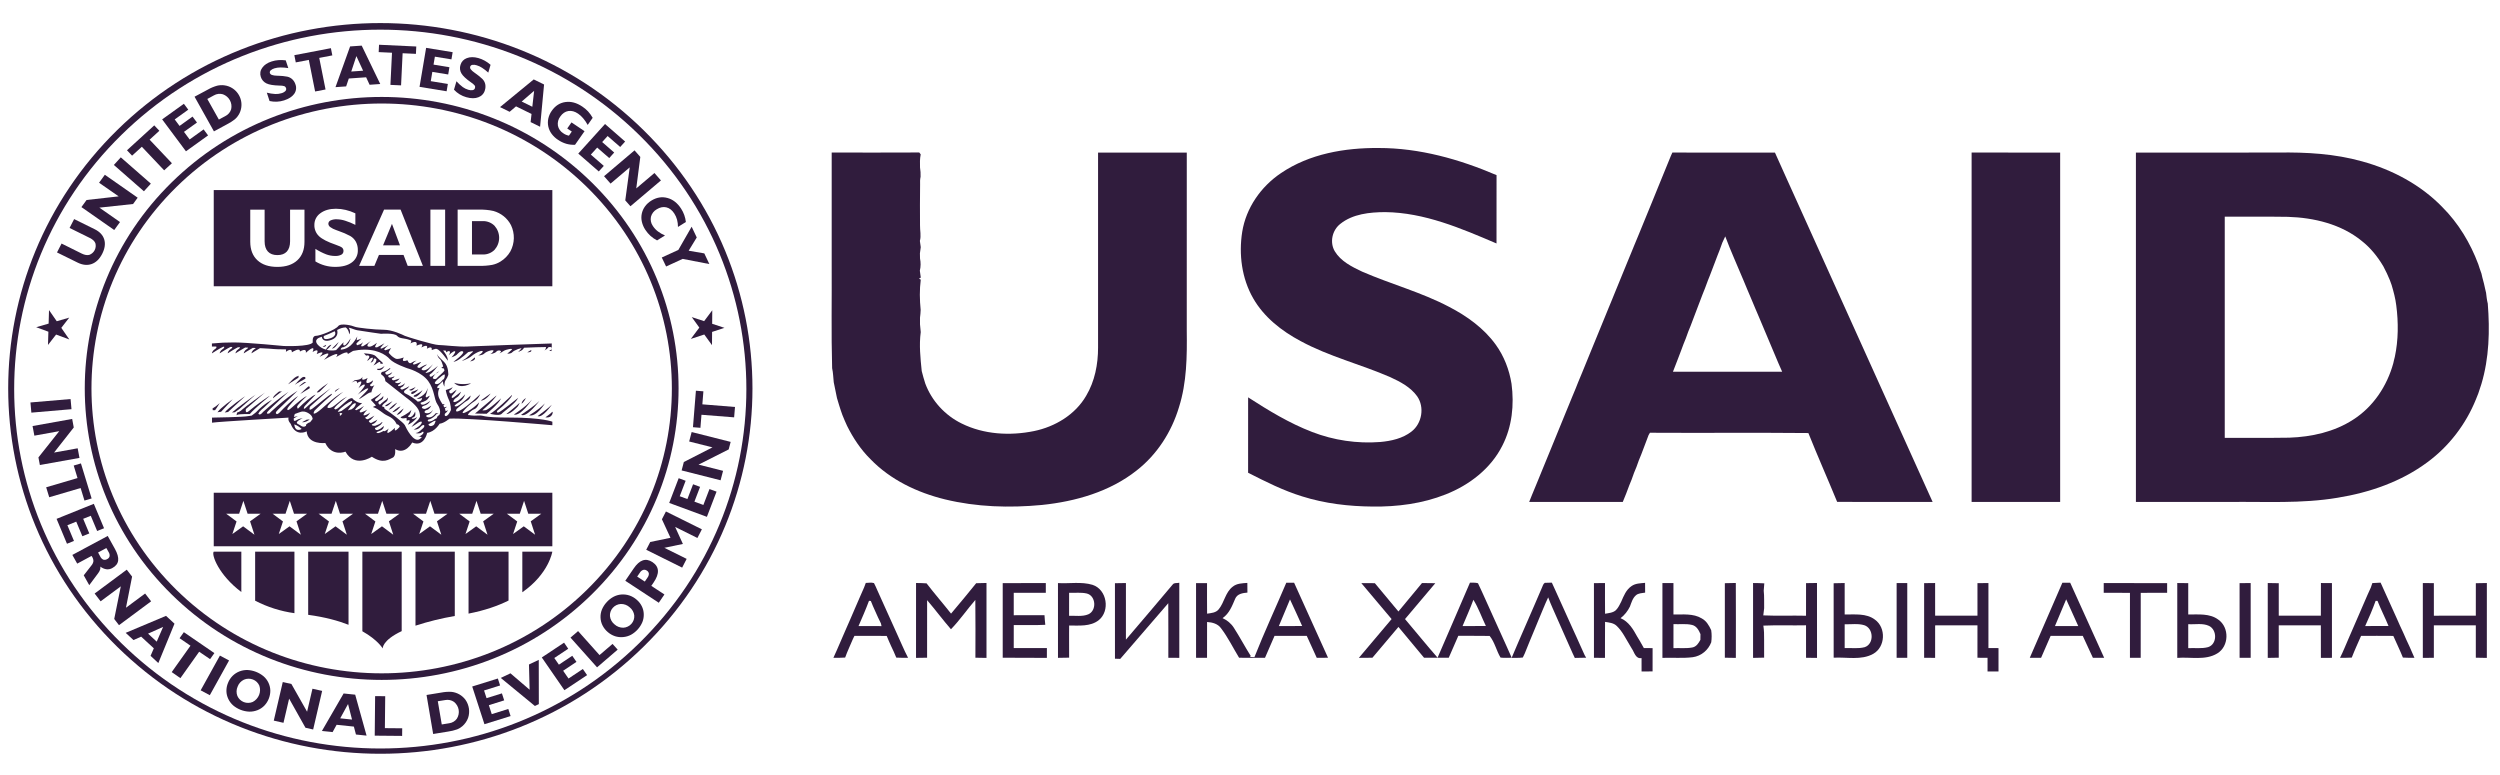 <svg width="129" height="40" viewBox="0 0 129 40" fill="none" xmlns="http://www.w3.org/2000/svg">
<g clip-path="url(#clip0_17_17112)">
<path fill-rule="evenodd" clip-rule="evenodd" d="M33.203 6.712C40.702 14.075 40.702 26.011 33.203 33.373C25.704 40.735 13.546 40.735 6.047 33.373C-1.452 26.011 -1.452 14.075 6.047 6.712C13.546 -0.65 25.704 -0.65 33.203 6.712ZM32.98 6.962C40.357 14.205 40.357 25.948 32.98 33.19C25.602 40.433 13.642 40.433 6.265 33.19C-1.113 25.948 -1.113 14.205 6.265 6.962C13.642 -0.28 25.602 -0.28 32.98 6.962Z" fill="#301C3D"/>
<path fill-rule="evenodd" clip-rule="evenodd" d="M30.527 9.408C36.51 15.281 36.51 24.805 30.527 30.678C24.544 36.552 14.844 36.552 8.861 30.678C2.878 24.805 2.878 15.281 8.861 9.408C14.844 3.534 24.544 3.534 30.527 9.408ZM30.282 9.648C36.13 15.389 36.13 24.697 30.282 30.438C24.434 36.179 14.953 36.179 9.105 30.438C3.258 24.697 3.258 15.389 9.105 9.648C14.953 3.906 24.434 3.906 30.282 9.648Z" fill="#301C3D"/>
<path d="M1.571 20.767L3.642 20.59L3.689 21.114L1.618 21.292L1.571 20.767Z" fill="#301C3D"/>
<path d="M3.057 22.248L1.773 22.48L1.68 21.984L3.724 21.617L3.806 22.058L2.789 23.352L4.008 23.132L4.101 23.628L2.057 23.995L1.983 23.602L3.057 22.248Z" fill="#301C3D"/>
<path d="M2.382 25.144L4 24.668L3.803 24.022L4.176 23.912L4.728 25.72L4.358 25.829L4.16 25.182L2.54 25.658L2.382 25.144Z" fill="#301C3D"/>
<path d="M2.919 26.773L4.841 25.997L5.369 27.257L5.013 27.4L4.684 26.614L4.292 26.771L4.608 27.526L4.25 27.67L3.934 26.916L3.477 27.101L3.817 27.912L3.456 28.058L2.919 26.773Z" fill="#301C3D"/>
<path d="M3.733 28.634L5.558 27.655L5.926 28.315C6.061 28.558 6.118 28.762 6.097 28.924C6.076 29.086 5.974 29.216 5.793 29.313C5.702 29.365 5.596 29.387 5.492 29.375C5.377 29.357 5.269 29.309 5.178 29.237C5.186 29.292 5.181 29.349 5.162 29.402C5.14 29.463 5.108 29.521 5.068 29.573L4.605 30.195L4.321 29.687L4.718 29.178C4.772 29.116 4.808 29.041 4.82 28.96C4.821 28.881 4.799 28.803 4.756 28.736C4.752 28.729 4.747 28.72 4.74 28.71C4.733 28.699 4.727 28.691 4.724 28.685L3.984 29.083L3.733 28.634ZM5.175 28.72C5.206 28.79 5.261 28.845 5.33 28.878C5.363 28.888 5.398 28.891 5.431 28.886C5.465 28.881 5.498 28.87 5.526 28.851C5.558 28.838 5.586 28.818 5.608 28.792C5.631 28.766 5.647 28.736 5.655 28.703C5.665 28.63 5.648 28.556 5.608 28.493L5.488 28.279L5.061 28.509L5.175 28.72Z" fill="#301C3D"/>
<path d="M6.234 30.255L5.192 31.028L4.883 30.626L6.541 29.395L6.816 29.753L6.5 31.359L7.488 30.626L7.798 31.028L6.14 32.259L5.894 31.939L6.234 30.255Z" fill="#301C3D"/>
<path d="M6.485 32.655L8.567 31.778L9.004 32.182L8.17 34.213L7.769 33.842L7.937 33.453L7.284 32.851L6.887 33.027L6.485 32.655ZM7.64 32.696L8.087 33.109L8.417 32.348L7.64 32.696Z" fill="#301C3D"/>
<path d="M8.86 34.68L9.829 33.318L9.266 32.931L9.487 32.62L11.062 33.7L10.841 34.012L10.277 33.629L9.309 34.992L8.86 34.68Z" fill="#301C3D"/>
<path d="M10.354 35.621L11.348 33.828L11.82 34.08L10.826 35.873L10.354 35.621Z" fill="#301C3D"/>
<path d="M11.765 35.238C11.817 35.104 11.897 34.981 11.999 34.877C12.099 34.777 12.219 34.699 12.351 34.646C12.484 34.594 12.626 34.569 12.768 34.572C13.074 34.588 13.366 34.702 13.6 34.896C13.707 34.989 13.793 35.102 13.853 35.23C13.913 35.357 13.946 35.495 13.949 35.636C13.95 35.926 13.837 36.206 13.634 36.417C13.534 36.517 13.413 36.596 13.28 36.647C13.146 36.699 13.004 36.724 12.861 36.721C12.556 36.708 12.264 36.594 12.032 36.4C11.926 36.306 11.84 36.192 11.78 36.065C11.719 35.938 11.685 35.8 11.683 35.659C11.681 35.515 11.709 35.372 11.765 35.238ZM12.261 35.431C12.193 35.583 12.189 35.755 12.248 35.91C12.279 35.982 12.325 36.047 12.382 36.102C12.439 36.156 12.506 36.199 12.58 36.228C12.654 36.257 12.734 36.271 12.813 36.269C12.893 36.268 12.972 36.251 13.044 36.219C13.192 36.141 13.307 36.014 13.369 35.86C13.431 35.707 13.435 35.537 13.382 35.38C13.351 35.308 13.306 35.243 13.249 35.188C13.192 35.133 13.124 35.09 13.05 35.062C12.976 35.033 12.897 35.019 12.817 35.021C12.738 35.022 12.659 35.04 12.586 35.072C12.434 35.145 12.317 35.274 12.261 35.431Z" fill="#301C3D"/>
<path d="M14.919 36.049L14.628 37.297L14.127 37.184L14.591 35.193L15.036 35.293L15.846 36.724L16.123 35.538L16.623 35.65L16.159 37.642L15.762 37.552L14.919 36.049Z" fill="#301C3D"/>
<path d="M16.61 37.719L17.731 35.783L18.328 35.845L18.915 37.958L18.367 37.901L18.26 37.492L17.369 37.399L17.162 37.776L16.61 37.719ZM17.555 37.066L18.165 37.13L17.959 36.327L17.555 37.066Z" fill="#301C3D"/>
<path d="M19.336 37.96L19.356 35.919L19.877 35.924L19.86 37.572L20.754 37.58L20.75 37.973L19.336 37.96Z" fill="#301C3D"/>
<path d="M22.351 37.874L22.009 35.861L22.779 35.735C22.95 35.702 23.124 35.69 23.298 35.7C23.44 35.715 23.577 35.759 23.701 35.829C23.824 35.899 23.931 35.993 24.016 36.106C24.111 36.242 24.173 36.398 24.197 36.561C24.221 36.724 24.206 36.89 24.153 37.046C24.093 37.21 23.992 37.356 23.859 37.471C23.779 37.541 23.687 37.597 23.588 37.636C23.436 37.689 23.28 37.727 23.121 37.749L22.351 37.874ZM22.591 36.184L22.795 37.382L23.178 37.32C23.257 37.31 23.334 37.283 23.402 37.242C23.471 37.202 23.53 37.147 23.575 37.083C23.661 36.946 23.694 36.783 23.667 36.624C23.64 36.465 23.555 36.322 23.429 36.219C23.364 36.173 23.29 36.14 23.212 36.124C23.133 36.107 23.052 36.107 22.974 36.123L22.591 36.184Z" fill="#301C3D"/>
<path d="M24.997 37.369L24.366 35.424L25.689 35.011L25.805 35.37L24.977 35.628L25.106 36.025L25.899 35.778L26.016 36.139L25.225 36.387L25.374 36.849L26.228 36.583L26.347 36.949L24.997 37.369Z" fill="#301C3D"/>
<path d="M27.601 36.429L25.84 34.981L26.339 34.743L27.328 35.59L27.295 34.288L27.8 34.048L27.804 36.332L27.601 36.429Z" fill="#301C3D"/>
<path d="M29.123 35.614L27.957 33.925L29.106 33.161L29.32 33.475L28.602 33.953L28.839 34.297L29.529 33.839L29.746 34.153L29.058 34.611L29.335 35.012L30.075 34.52L30.294 34.837L29.123 35.614Z" fill="#301C3D"/>
<path d="M30.808 34.435L29.438 32.901L29.829 32.564L30.935 33.802L31.607 33.226L31.872 33.521L30.808 34.435Z" fill="#301C3D"/>
<path d="M31.358 32.612C31.247 32.518 31.156 32.403 31.091 32.274C31.027 32.147 30.992 32.008 30.987 31.867C30.981 31.728 31.005 31.59 31.056 31.46C31.113 31.322 31.193 31.195 31.295 31.084C31.394 30.97 31.513 30.873 31.646 30.8C31.771 30.732 31.909 30.69 32.051 30.677C32.194 30.665 32.337 30.681 32.473 30.725C32.612 30.772 32.74 30.846 32.849 30.942C32.961 31.035 33.051 31.15 33.116 31.279C33.179 31.405 33.214 31.543 33.218 31.684C33.223 31.824 33.2 31.964 33.149 32.095C33.033 32.373 32.827 32.604 32.562 32.753C32.436 32.82 32.298 32.861 32.156 32.873C32.014 32.887 31.87 32.872 31.734 32.828C31.595 32.781 31.467 32.708 31.358 32.612ZM31.709 32.218C31.832 32.331 31.995 32.393 32.164 32.39C32.244 32.386 32.322 32.366 32.393 32.331C32.465 32.297 32.529 32.249 32.581 32.19C32.634 32.131 32.674 32.063 32.699 31.989C32.724 31.915 32.734 31.836 32.728 31.758C32.709 31.594 32.625 31.443 32.494 31.339C32.371 31.224 32.207 31.162 32.037 31.165C31.958 31.169 31.88 31.189 31.808 31.223C31.737 31.257 31.673 31.305 31.621 31.364C31.568 31.422 31.528 31.491 31.503 31.565C31.477 31.639 31.468 31.717 31.474 31.795C31.493 31.961 31.577 32.112 31.709 32.218Z" fill="#301C3D"/>
<path d="M33.993 31.102L32.265 29.968L32.692 29.342C32.847 29.112 33.005 28.97 33.166 28.916C33.326 28.861 33.493 28.891 33.667 29.005C33.845 29.123 33.939 29.27 33.949 29.446C33.959 29.623 33.882 29.829 33.72 30.066L33.607 30.231L34.284 30.674L33.993 31.102ZM33.408 29.809C33.456 29.749 33.482 29.675 33.482 29.599C33.477 29.567 33.466 29.536 33.447 29.508C33.429 29.481 33.404 29.458 33.375 29.442C33.349 29.422 33.318 29.409 33.286 29.403C33.253 29.397 33.22 29.398 33.188 29.407C33.117 29.433 33.057 29.482 33.019 29.547L32.878 29.751L33.272 30.009L33.408 29.809Z" fill="#301C3D"/>
<path d="M35.199 29.289L33.345 28.368L33.552 27.966L34.597 27.751L34.155 26.795L34.362 26.392L36.217 27.313L35.986 27.76L34.837 27.189L35.237 28.068L34.281 28.267L35.431 28.838L35.199 29.289Z" fill="#301C3D"/>
<path d="M36.476 26.669L34.531 25.951L35.02 24.675L35.379 24.808L35.074 25.605L35.47 25.752L35.763 24.988L36.124 25.122L35.832 25.885L36.294 26.056L36.609 25.235L36.974 25.369L36.476 26.669Z" fill="#301C3D"/>
<path d="M36.045 23.975L37.31 24.295L37.182 24.783L35.172 24.274L35.286 23.84L36.764 23.084L35.561 22.781L35.689 22.293L37.702 22.802L37.6 23.19L36.045 23.975Z" fill="#301C3D"/>
<path d="M37.881 21.535L36.196 21.402L36.142 22.075L35.757 22.044L35.909 20.161L36.295 20.192L36.242 20.864L37.926 21L37.881 21.535Z" fill="#301C3D"/>
<path d="M3.825 11.305L4.888 11.829C5.148 11.958 5.311 12.134 5.379 12.357C5.446 12.58 5.41 12.828 5.272 13.1C5.133 13.37 4.952 13.545 4.728 13.624C4.505 13.702 4.264 13.678 4.005 13.55L2.941 13.026L3.177 12.567L4.221 13.086C4.369 13.159 4.5 13.181 4.613 13.15C4.731 13.105 4.828 13.019 4.885 12.908C4.942 12.797 4.955 12.67 4.922 12.55C4.88 12.443 4.784 12.353 4.635 12.279L3.59 11.762L3.825 11.305Z" fill="#301C3D"/>
<path d="M5.128 10.714L6.192 11.458L5.894 11.869L4.201 10.686L4.468 10.319L6.123 10.133L5.112 9.429L5.41 9.018L7.103 10.201L6.867 10.527L5.128 10.714Z" fill="#301C3D"/>
<path d="M7.426 9.87L5.875 8.512L6.233 8.119L7.784 9.476L7.426 9.87Z" fill="#301C3D"/>
<path d="M8.47 8.789L7.319 7.573L6.815 8.032L6.552 7.754L7.96 6.469L8.223 6.748L7.72 7.207L8.871 8.423L8.47 8.789Z" fill="#301C3D"/>
<path d="M9.595 7.807L8.367 6.16L9.488 5.355L9.715 5.659L9.015 6.162L9.265 6.498L9.935 6.016L10.164 6.323L9.493 6.804L9.785 7.196L10.507 6.677L10.737 6.987L9.595 7.807Z" fill="#301C3D"/>
<path d="M11.039 6.779L10.039 4.99L10.723 4.624C10.874 4.537 11.036 4.469 11.204 4.422C11.326 4.393 11.453 4.386 11.578 4.403C11.736 4.423 11.885 4.48 12.016 4.569C12.228 4.714 12.377 4.932 12.435 5.179C12.492 5.427 12.453 5.686 12.326 5.907C12.274 5.999 12.206 6.082 12.125 6.151C12 6.25 11.865 6.337 11.722 6.409L11.039 6.779ZM10.697 5.106L11.293 6.169L11.633 5.986C11.705 5.95 11.768 5.901 11.819 5.84C11.87 5.779 11.907 5.708 11.929 5.632C11.964 5.475 11.94 5.311 11.861 5.17C11.783 5.029 11.655 4.92 11.502 4.865C11.425 4.842 11.344 4.835 11.265 4.845C11.185 4.854 11.109 4.88 11.04 4.92L10.697 5.106Z" fill="#301C3D"/>
<path d="M13.909 5.213L13.768 4.782C13.912 4.819 14.059 4.843 14.207 4.851C14.313 4.855 14.42 4.842 14.521 4.81C14.599 4.791 14.67 4.752 14.727 4.697C14.746 4.677 14.76 4.652 14.765 4.625C14.771 4.598 14.769 4.569 14.759 4.544C14.753 4.523 14.742 4.503 14.728 4.486C14.714 4.47 14.696 4.456 14.676 4.447C14.595 4.423 14.51 4.413 14.425 4.416C14.113 4.408 13.886 4.371 13.747 4.303C13.678 4.27 13.617 4.223 13.567 4.165C13.517 4.108 13.48 4.041 13.458 3.968C13.431 3.89 13.423 3.806 13.436 3.723C13.448 3.641 13.482 3.563 13.532 3.497C13.635 3.349 13.799 3.24 14.02 3.17C14.133 3.133 14.251 3.111 14.37 3.102C14.495 3.093 14.62 3.097 14.744 3.114L14.876 3.513C14.742 3.491 14.606 3.48 14.47 3.481C14.367 3.481 14.264 3.496 14.165 3.525C14.09 3.545 14.021 3.583 13.963 3.634C13.944 3.652 13.931 3.674 13.925 3.699C13.918 3.723 13.919 3.749 13.927 3.773C13.936 3.796 13.95 3.816 13.968 3.832C13.986 3.848 14.008 3.86 14.031 3.867C14.107 3.892 14.186 3.905 14.265 3.905C14.287 3.905 14.319 3.908 14.362 3.909C14.518 3.912 14.673 3.927 14.826 3.956C14.924 3.978 15.014 4.026 15.086 4.094C15.161 4.167 15.216 4.257 15.246 4.356C15.277 4.437 15.286 4.523 15.274 4.609C15.263 4.694 15.23 4.775 15.179 4.845C15.075 4.991 14.9 5.103 14.656 5.181C14.536 5.22 14.411 5.242 14.285 5.247C14.159 5.253 14.032 5.241 13.909 5.213Z" fill="#301C3D"/>
<path d="M16.26 4.721L15.935 3.091L15.262 3.22L15.188 2.847L17.074 2.486L17.148 2.858L16.473 2.988L16.798 4.617L16.26 4.721Z" fill="#301C3D"/>
<path d="M17.311 4.497L18.065 2.396L18.664 2.354L19.621 4.335L19.071 4.374L18.892 3.988L17.998 4.051L17.861 4.458L17.311 4.497ZM18.125 3.691L18.736 3.648L18.389 2.894L18.125 3.691Z" fill="#301C3D"/>
<path d="M20.146 4.38L20.227 2.721L19.54 2.689L19.558 2.309L21.48 2.399L21.462 2.779L20.775 2.747L20.695 4.405L20.146 4.38Z" fill="#301C3D"/>
<path d="M21.648 4.482L21.988 2.469L23.357 2.693L23.294 3.064L22.44 2.924L22.37 3.334L23.19 3.469L23.127 3.843L22.308 3.709L22.228 4.188L23.109 4.332L23.045 4.71L21.648 4.482Z" fill="#301C3D"/>
<path d="M23.426 4.628L23.553 4.193C23.65 4.303 23.759 4.403 23.877 4.492C23.963 4.554 24.059 4.601 24.161 4.631C24.237 4.657 24.317 4.664 24.396 4.65C24.424 4.644 24.449 4.63 24.469 4.611C24.489 4.592 24.503 4.567 24.51 4.54C24.517 4.52 24.519 4.498 24.517 4.476C24.515 4.454 24.507 4.433 24.496 4.415C24.442 4.35 24.378 4.295 24.306 4.252C24.05 4.073 23.884 3.918 23.808 3.786C23.769 3.72 23.745 3.647 23.737 3.572C23.729 3.497 23.737 3.421 23.761 3.349C23.783 3.269 23.824 3.195 23.881 3.134C23.939 3.073 24.01 3.027 24.089 2.999C24.259 2.934 24.456 2.933 24.68 2.995C24.795 3.027 24.906 3.072 25.009 3.13C25.118 3.19 25.22 3.262 25.313 3.344L25.195 3.747C25.096 3.655 24.989 3.572 24.875 3.498C24.79 3.442 24.696 3.398 24.598 3.369C24.524 3.343 24.445 3.336 24.368 3.348C24.342 3.352 24.319 3.364 24.3 3.381C24.281 3.398 24.267 3.42 24.26 3.444C24.255 3.468 24.255 3.492 24.261 3.515C24.267 3.539 24.278 3.56 24.294 3.579C24.342 3.64 24.4 3.693 24.466 3.736C24.483 3.749 24.509 3.768 24.544 3.793C24.671 3.88 24.791 3.978 24.902 4.086C24.971 4.158 25.018 4.247 25.039 4.343C25.059 4.446 25.053 4.551 25.022 4.65C25.001 4.734 24.959 4.811 24.901 4.874C24.843 4.938 24.77 4.987 24.688 5.017C24.518 5.086 24.309 5.086 24.062 5.016C23.941 4.982 23.825 4.932 23.717 4.867C23.609 4.801 23.511 4.721 23.426 4.628Z" fill="#301C3D"/>
<path d="M25.801 5.526L27.54 4.098L28.074 4.36L27.869 6.541L27.38 6.3L27.427 5.881L26.627 5.488L26.297 5.769L25.801 5.526ZM26.919 5.24L27.468 5.509L27.561 4.687L26.919 5.24Z" fill="#301C3D"/>
<path d="M29.672 7.471C29.519 7.478 29.366 7.46 29.22 7.419C29.067 7.373 28.923 7.305 28.793 7.215C28.665 7.132 28.554 7.027 28.463 6.905C28.38 6.792 28.322 6.664 28.292 6.527C28.263 6.391 28.263 6.25 28.293 6.114C28.325 5.973 28.384 5.838 28.469 5.72C28.651 5.457 28.887 5.306 29.177 5.265C29.466 5.225 29.757 5.303 30.05 5.501C30.158 5.572 30.257 5.656 30.345 5.75C30.436 5.851 30.515 5.962 30.582 6.08L30.325 6.447C30.259 6.324 30.18 6.208 30.089 6.101C30.014 6.011 29.927 5.931 29.829 5.864C29.656 5.747 29.488 5.702 29.325 5.729C29.162 5.756 29.024 5.85 28.91 6.013C28.859 6.079 28.821 6.155 28.8 6.236C28.779 6.317 28.775 6.401 28.788 6.484C28.804 6.565 28.837 6.643 28.886 6.711C28.934 6.779 28.996 6.836 29.068 6.879C29.111 6.91 29.157 6.935 29.205 6.955C29.254 6.975 29.305 6.99 29.357 7L29.505 6.788L29.269 6.63L29.489 6.316L30.163 6.769L29.672 7.471Z" fill="#301C3D"/>
<path d="M29.839 7.925L31.219 6.399L32.257 7.304L32.002 7.584L31.353 7.019L31.072 7.33L31.693 7.871L31.436 8.156L30.815 7.615L30.487 7.978L31.156 8.56L30.897 8.847L29.839 7.925Z" fill="#301C3D"/>
<path d="M32.494 8.636L31.505 9.474L31.169 9.092L32.742 7.759L33.04 8.098L32.831 9.722L33.769 8.928L34.105 9.31L32.531 10.642L32.264 10.34L32.494 8.636Z" fill="#301C3D"/>
<path d="M33.905 12.405C33.782 12.342 33.668 12.264 33.565 12.171C33.463 12.078 33.373 11.973 33.298 11.857C33.215 11.732 33.155 11.593 33.121 11.447C33.089 11.311 33.086 11.17 33.114 11.033C33.142 10.896 33.198 10.767 33.281 10.653C33.367 10.534 33.476 10.434 33.601 10.357C33.874 10.186 34.151 10.138 34.433 10.213C34.715 10.287 34.952 10.47 35.143 10.763C35.279 10.971 35.364 11.208 35.391 11.455L34.983 11.71C34.984 11.584 34.968 11.458 34.936 11.336C34.906 11.224 34.858 11.117 34.795 11.019C34.682 10.844 34.545 10.738 34.384 10.699C34.222 10.661 34.057 10.694 33.888 10.799C33.814 10.841 33.749 10.896 33.698 10.963C33.646 11.03 33.609 11.107 33.588 11.188C33.571 11.27 33.571 11.354 33.589 11.436C33.606 11.518 33.641 11.595 33.69 11.664C33.759 11.769 33.846 11.863 33.947 11.94C34.059 12.026 34.182 12.096 34.314 12.149L33.905 12.405Z" fill="#301C3D"/>
<path d="M34.148 13.287L35.002 12.897L35.689 11.698L35.952 12.253L35.535 12.937L36.342 13.075L36.603 13.625L35.226 13.359L34.371 13.751L34.148 13.287Z" fill="#301C3D"/>
<path d="M3.163 16.917L3.574 16.389L2.928 16.576L2.529 16L2.509 16.698L1.867 16.883L2.497 17.116L2.476 17.8L2.894 17.263L3.578 17.517L3.163 16.917Z" fill="#301C3D"/>
<path d="M36.085 16.903L35.694 16.361L36.333 16.572L36.753 16.01L36.748 16.708L37.382 16.917L36.744 17.127L36.739 17.81L36.341 17.26L35.648 17.488L36.085 16.903Z" fill="#301C3D"/>
<path fill-rule="evenodd" clip-rule="evenodd" d="M11.029 25.425H28.501V28.186H11.029V25.425ZM13.449 26.508L12.903 26.9L13.129 27.592L12.545 27.158L11.99 27.556L12.206 26.907L11.67 26.508H12.339L12.559 25.844L12.776 26.508H13.449ZM15.844 26.508L15.299 26.9L15.524 27.592L14.94 27.158L14.385 27.556L14.601 26.907L14.065 26.508H14.733L14.954 25.844L15.171 26.508H15.844ZM17.672 26.9L18.217 26.508H17.544L17.328 25.844L17.107 26.508H16.438L16.974 26.907L16.758 27.556L17.313 27.158L17.897 27.592L17.672 26.9ZM20.613 26.508L20.067 26.9L20.292 27.592L19.709 27.158L19.154 27.556L19.37 26.907L18.834 26.508H19.503L19.723 25.844L19.94 26.508H20.613ZM22.547 26.9L23.093 26.508H22.419L22.203 25.844L21.982 26.508H21.313L21.849 26.907L21.633 27.556L22.188 27.158L22.772 27.592L22.547 26.9ZM25.477 26.508L24.931 26.9L25.156 27.592L24.572 27.158L24.018 27.556L24.234 26.907L23.697 26.508H24.366L24.587 25.844L24.803 26.508H25.477ZM27.386 26.9L27.932 26.508H27.259L27.042 25.844L26.821 26.508H26.153L26.689 26.907L26.473 27.556L27.027 27.158L27.611 27.592L27.386 26.9Z" fill="#301C3D"/>
<path d="M18.698 28.465V32.573C19.499 33.023 19.748 33.461 19.748 33.461C19.748 33.461 19.707 33.047 20.727 32.566V28.465H18.698Z" fill="#301C3D"/>
<path d="M13.165 28.465V30.996C13.798 31.324 14.484 31.542 15.193 31.64V28.465H13.165Z" fill="#301C3D"/>
<path d="M21.439 28.465V32.284C22.101 32.07 22.779 31.903 23.467 31.785V28.465H21.439Z" fill="#301C3D"/>
<path d="M15.902 28.465V31.725C16.768 31.842 17.45 32.029 17.984 32.239V28.465L15.902 28.465Z" fill="#301C3D"/>
<path d="M28.5 28.465H26.952V30.561C28.328 29.6 28.5 28.465 28.5 28.465Z" fill="#301C3D"/>
<path d="M24.177 28.465V31.662C25.016 31.498 25.694 31.261 26.241 30.988V28.467L24.177 28.465Z" fill="#301C3D"/>
<path d="M11.029 28.465C10.897 28.617 11.289 29.677 12.453 30.547V28.465H11.029Z" fill="#301C3D"/>
<path fill-rule="evenodd" clip-rule="evenodd" d="M11.029 9.809H28.501V14.77H11.029V9.809ZM16.275 12.841V13.489C16.582 13.676 16.937 13.774 17.298 13.771C17.664 13.772 17.95 13.695 18.155 13.541C18.255 13.469 18.335 13.373 18.389 13.262C18.443 13.152 18.469 13.031 18.464 12.908C18.468 12.759 18.434 12.612 18.366 12.479C18.299 12.355 18.199 12.252 18.077 12.18C17.883 12.076 17.681 11.988 17.472 11.918C17.414 11.898 17.371 11.881 17.343 11.87C17.235 11.836 17.134 11.784 17.042 11.718C17.014 11.699 16.99 11.674 16.973 11.644C16.955 11.615 16.945 11.581 16.943 11.547C16.943 11.511 16.953 11.476 16.973 11.445C16.992 11.415 17.02 11.39 17.054 11.375C17.154 11.33 17.264 11.309 17.374 11.315C17.52 11.318 17.665 11.342 17.804 11.386C17.987 11.444 18.166 11.516 18.337 11.604V11.008C18.177 10.932 18.01 10.873 17.838 10.832C17.673 10.792 17.504 10.772 17.334 10.771C17.005 10.772 16.736 10.849 16.53 11.004C16.433 11.072 16.354 11.163 16.3 11.268C16.247 11.373 16.22 11.489 16.222 11.607C16.218 11.714 16.238 11.821 16.279 11.921C16.32 12.021 16.381 12.111 16.459 12.186C16.617 12.337 16.907 12.486 17.327 12.63C17.498 12.689 17.607 12.739 17.654 12.781C17.677 12.802 17.695 12.828 17.707 12.857C17.719 12.886 17.725 12.917 17.724 12.948C17.725 12.988 17.716 13.027 17.696 13.061C17.676 13.096 17.647 13.124 17.611 13.143C17.509 13.193 17.396 13.215 17.282 13.208C17.13 13.207 16.98 13.179 16.838 13.127C16.641 13.051 16.453 12.955 16.275 12.841ZM15.711 12.479V10.818H14.968V12.45C14.968 12.682 14.912 12.859 14.801 12.981C14.69 13.102 14.528 13.163 14.314 13.163C14.1 13.163 13.936 13.102 13.823 12.98C13.71 12.857 13.654 12.68 13.654 12.45V10.818H12.913V12.479C12.915 12.886 13.038 13.203 13.284 13.431C13.529 13.658 13.872 13.772 14.312 13.772C14.753 13.772 15.096 13.658 15.342 13.431C15.588 13.203 15.711 12.886 15.711 12.479ZM18.53 13.719L19.817 10.817H20.671L21.821 13.719H21.037L20.823 13.156H19.553L19.318 13.719H18.53ZM19.766 12.658H20.638L20.225 11.551L19.766 12.658ZM22.209 10.817V13.719H22.969V10.817H22.209ZM23.614 13.719V10.817H24.724C24.971 10.81 25.219 10.832 25.461 10.886C25.655 10.94 25.837 11.033 25.993 11.159C26.149 11.285 26.277 11.442 26.368 11.619C26.469 11.831 26.519 12.064 26.514 12.298C26.508 12.532 26.448 12.762 26.337 12.97C26.214 13.185 26.037 13.367 25.824 13.497C25.695 13.577 25.552 13.634 25.404 13.666C25.179 13.707 24.95 13.724 24.721 13.719L23.614 13.719ZM24.354 11.409V13.132H24.905C25.019 13.136 25.132 13.117 25.238 13.075C25.343 13.034 25.439 12.971 25.518 12.892C25.671 12.72 25.756 12.499 25.756 12.271C25.756 12.042 25.671 11.822 25.518 11.65C25.439 11.57 25.343 11.508 25.237 11.466C25.132 11.425 25.019 11.405 24.905 11.409H24.354Z" fill="#301C3D"/>
<path d="M16.649 17.866C16.708 17.859 16.763 17.836 16.809 17.8C16.863 17.751 16.798 17.971 16.649 17.866Z" fill="#301C3D"/>
<path d="M17.13 17.984L17.477 17.643C17.477 17.643 17.305 17.997 17.13 17.984Z" fill="#301C3D"/>
<path d="M23.429 19.752C23.429 19.752 23.776 19.883 24.309 19.779C24.312 19.779 23.778 20.119 23.429 19.752Z" fill="#301C3D"/>
<path d="M15.582 21.786C15.582 21.786 15.742 21.707 15.782 21.681L15.822 21.655L15.982 21.642C15.982 21.642 15.796 21.809 15.582 21.786Z" fill="#301C3D"/>
<path d="M17.28 20.224L17.533 20.028C17.533 20.028 17.267 20.119 17.28 20.224Z" fill="#301C3D"/>
<path d="M16.345 20.25C16.396 20.257 16.448 20.243 16.489 20.213C16.556 20.161 16.93 19.768 16.93 19.768C16.93 19.768 16.412 20.109 16.345 20.25Z" fill="#301C3D"/>
<path d="M15.491 20.329C15.491 20.329 15.878 19.949 15.932 19.936C15.985 19.923 15.985 20.028 15.985 20.028L15.491 20.329Z" fill="#301C3D"/>
<path d="M15.411 19.952C15.411 19.952 15.651 19.729 15.705 19.716C15.735 19.708 15.768 19.708 15.798 19.716C15.798 19.716 15.491 19.936 15.411 19.952Z" fill="#301C3D"/>
<path d="M15.209 19.857C15.209 19.857 15.543 19.464 15.649 19.451C15.756 19.438 15.756 19.477 15.756 19.477V19.543C15.756 19.543 15.278 19.794 15.209 19.857Z" fill="#301C3D"/>
<path d="M14.863 19.831C14.903 19.792 15.197 19.438 15.357 19.412L15.41 19.386L15.397 19.49L14.863 19.831Z" fill="#301C3D"/>
<path d="M14.088 20.551C14.088 20.551 14.489 20.224 14.529 20.211L14.569 20.198H14.408C14.408 20.198 14.064 20.447 14.088 20.551Z" fill="#301C3D"/>
<path d="M13.928 20.423C13.928 20.423 13.127 21.078 12.887 21.367C12.887 21.367 12.326 21.354 12.246 21.406C12.166 21.458 12.206 21.419 12.206 21.419L12.233 21.288C12.335 21.26 12.427 21.206 12.5 21.131C12.633 21 13.674 20.253 13.674 20.253L12.689 21.105C12.689 21.105 12.622 21.406 12.862 21.196C13.102 20.987 13.796 20.476 13.928 20.423Z" fill="#301C3D"/>
<path d="M11.968 21.285L12.115 21.272L12.355 21.102L13.195 20.355C13.195 20.355 12.195 21.076 11.968 21.285Z" fill="#301C3D"/>
<path d="M11.595 21.285L11.768 21.259L12.662 20.434C12.662 20.434 11.755 21.052 11.595 21.285Z" fill="#301C3D"/>
<path d="M11.221 21.272L11.408 21.246L12.006 20.604C12.006 20.604 11.394 21.023 11.221 21.272Z" fill="#301C3D"/>
<path d="M10.967 21.076L10.98 21.167H11.098C11.098 21.167 11.232 20.984 11.338 20.8C11.225 20.905 11.1 20.997 10.967 21.076Z" fill="#301C3D"/>
<path d="M21.363 20.407C21.363 20.407 21.683 20.25 21.803 20.132C21.73 20.265 21.625 20.378 21.496 20.46C21.496 20.46 21.283 20.512 21.363 20.407Z" fill="#301C3D"/>
<path d="M21.24 20.224C21.24 20.224 21.52 20.133 21.587 20.08C21.521 20.181 21.429 20.262 21.32 20.316C21.162 20.381 21.24 20.224 21.24 20.224Z" fill="#301C3D"/>
<path d="M21.109 20.119C21.109 20.119 21.416 20.004 21.454 19.952L21.414 20.004C21.414 20.004 21.256 20.237 21.109 20.119Z" fill="#301C3D"/>
<path d="M19.479 19.019C19.479 19.019 19.559 19.097 19.839 18.888C19.839 18.888 19.732 19.11 19.559 19.097C19.385 19.084 19.494 19.071 19.479 19.019Z" fill="#301C3D"/>
<path d="M18.773 18.233C18.773 18.233 19.267 18.246 19.387 18.377C19.507 18.508 19.734 18.704 19.734 18.704L19.761 18.77H19.628C19.628 18.77 19.654 18.599 19.494 18.717C19.423 18.774 19.347 18.822 19.265 18.861C19.265 18.861 19.532 18.56 19.372 18.508C19.212 18.455 19.372 18.639 19.118 18.717C19.118 18.717 19.319 18.442 19.212 18.455C19.105 18.468 19.012 18.586 19.012 18.586L18.931 18.613C18.931 18.613 19.198 18.351 18.958 18.337L18.891 18.351C18.856 18.308 18.816 18.268 18.773 18.233Z" fill="#301C3D"/>
<path d="M19.867 20.947L19.921 20.895L20.254 20.698C20.254 20.698 19.987 21.036 19.867 20.947Z" fill="#301C3D"/>
<path d="M20.055 21.141C20.177 20.993 20.326 20.869 20.495 20.774C20.495 20.774 20.268 21.104 20.055 21.141Z" fill="#301C3D"/>
<path d="M20.242 21.272C20.242 21.272 20.469 21.023 20.669 20.971C20.669 20.971 20.456 21.262 20.242 21.272Z" fill="#301C3D"/>
<path d="M20.469 21.403C20.573 21.279 20.695 21.169 20.829 21.076C20.829 21.076 20.682 21.403 20.469 21.403Z" fill="#301C3D"/>
<path d="M20.669 21.524C20.669 21.524 21.083 21.34 21.229 21.144C21.229 21.144 21.163 21.419 21.083 21.445C21.003 21.471 21.096 21.576 21.229 21.498C21.363 21.419 21.416 21.235 21.416 21.235C21.416 21.235 21.496 21.484 21.323 21.537C21.149 21.589 21.309 21.668 21.47 21.55C21.63 21.432 21.336 21.812 21.043 21.917C21.043 21.917 21.203 21.681 21.109 21.681C21.016 21.681 20.989 21.72 20.989 21.72L20.976 21.563C20.976 21.563 20.707 21.639 20.669 21.524Z" fill="#301C3D"/>
<path d="M18.132 19.752C18.132 19.752 18.239 19.674 18.279 19.634C18.319 19.595 18.626 19.634 18.706 19.438C18.706 19.438 18.652 19.595 18.732 19.595C18.812 19.595 18.973 19.503 18.973 19.503C18.973 19.503 18.826 19.765 18.959 19.765C19.093 19.765 19.253 19.621 19.253 19.621C19.253 19.621 19.226 19.765 19.133 19.818C19.039 19.87 19.133 20.014 19.32 19.87C19.284 19.924 19.253 19.982 19.226 20.041C19.198 20.109 19.176 20.179 19.159 20.25C19.159 20.25 19.119 20.224 18.986 20.303C18.852 20.381 18.599 20.578 18.532 20.591C18.465 20.604 19.104 20.056 18.986 20.041C18.868 20.025 18.452 20.368 18.452 20.368C18.452 20.368 18.919 19.87 18.812 19.844C18.706 19.818 18.492 20.041 18.492 20.041C18.492 20.041 18.759 19.634 18.586 19.687C18.412 19.739 18.425 19.805 18.425 19.805C18.425 19.805 18.492 19.517 18.132 19.752Z" fill="#301C3D"/>
<path d="M27.207 18.18L27.407 18.062C27.407 18.062 27.485 18.18 27.207 18.18Z" fill="#301C3D"/>
<path d="M24.258 18.652L24.498 18.442C24.498 18.442 24.591 18.589 24.258 18.652Z" fill="#301C3D"/>
<path d="M26.34 21.547C24.712 21.547 25.059 21.416 24.658 21.442C24.528 21.452 24.397 21.449 24.267 21.433L24.258 21.416C24.244 21.42 24.23 21.424 24.216 21.426L24.155 21.416C24.12 21.364 24.327 21.166 24.472 21.115C24.658 21.049 24.725 20.761 24.725 20.761C24.725 20.761 24.405 21.115 24.005 21.285C23.604 21.456 24.218 20.866 24.458 20.722C24.604 20.632 24.716 20.499 24.779 20.342C24.779 20.342 24.111 20.984 23.764 21.167C23.417 21.351 23.564 21.102 23.564 21.102C23.564 21.102 23.951 20.748 24.111 20.669C24.159 20.643 24.2 20.605 24.231 20.559C24.261 20.514 24.279 20.462 24.285 20.407C24.285 20.407 23.698 20.971 23.538 20.971C23.377 20.971 23.471 20.892 23.711 20.735C23.853 20.642 23.957 20.503 24.005 20.342C24.005 20.342 23.724 20.669 23.511 20.735C23.297 20.8 23.417 20.591 23.564 20.512C23.711 20.434 23.791 20.211 23.791 20.211C23.791 20.211 23.564 20.394 23.417 20.499C23.271 20.604 23.284 20.447 23.377 20.368C23.453 20.291 23.516 20.202 23.564 20.106C23.488 20.152 23.417 20.205 23.351 20.263C23.191 20.394 23.137 20.159 23.217 20.132C23.297 20.106 23.391 19.936 23.337 19.988C23.284 20.041 23.055 20.109 23.055 20.109V20.112C23.045 20.11 23.034 20.112 23.025 20.116C23.015 20.12 23.007 20.126 23.002 20.135C23.035 20.307 23.088 20.474 23.162 20.633C23.268 20.842 23.268 21.157 23.268 21.157C23.092 21.576 22.892 21.507 22.96 21.344C23.024 21.297 23.079 21.238 23.12 21.17C23.079 21.19 23.036 21.205 22.992 21.217C22.987 21.169 22.974 21.122 22.953 21.078C22.989 21.046 23.027 21.015 23.067 20.987C23.021 21.002 22.973 21.012 22.925 21.019C22.911 20.99 22.895 20.96 22.877 20.931C22.898 20.903 22.921 20.878 22.947 20.855H22.832C22.762 20.752 22.702 20.643 22.653 20.528L22.622 20.435C22.588 20.293 22.609 20.144 22.68 20.016L22.6 20.029C22.52 20.042 22.586 19.924 22.586 19.924L22.853 19.669C22.858 19.767 22.885 19.863 22.932 19.951C22.932 19.951 22.918 19.715 22.998 19.61C23.055 19.529 23.099 19.441 23.132 19.348C23.132 19.348 23.159 18.916 22.918 18.68C22.678 18.444 22.585 18.378 22.545 18.261C22.545 18.261 22.585 18.444 22.691 18.522C22.775 18.584 22.842 18.814 22.867 18.911L22.771 18.981L22.852 19.007C22.869 19.007 22.887 19.009 22.905 19.012C22.918 19.046 22.927 19.081 22.934 19.117C22.858 19.246 22.585 19.449 22.56 19.492C22.549 19.509 22.535 19.524 22.518 19.535C22.501 19.546 22.482 19.554 22.462 19.558C22.442 19.561 22.422 19.561 22.402 19.557C22.382 19.552 22.363 19.544 22.347 19.532C22.299 19.501 22.388 19.382 22.48 19.29C22.414 19.332 22.342 19.377 22.293 19.414C22.282 19.425 22.268 19.433 22.253 19.437C22.238 19.441 22.221 19.441 22.206 19.436L22.18 19.415C22.173 19.405 22.168 19.394 22.166 19.383C22.165 19.371 22.165 19.359 22.169 19.348C22.172 19.337 22.177 19.326 22.185 19.317C22.193 19.308 22.202 19.301 22.213 19.296C22.306 19.257 22.6 18.877 22.6 18.877C22.6 18.877 22.254 19.176 22.094 19.218C21.934 19.26 21.921 19.257 22.027 19.165C22.134 19.074 22.401 18.72 22.321 18.812C22.241 18.903 21.987 19.165 21.8 19.1C21.614 19.035 22.094 18.812 22.014 18.812C21.934 18.812 21.654 18.982 21.654 18.982C21.334 18.982 21.787 18.681 21.721 18.681C21.654 18.681 21.387 18.851 21.32 18.799C21.253 18.746 21.494 18.602 21.494 18.602C21.398 18.625 21.307 18.665 21.227 18.72C21.093 18.812 21.026 18.589 21.026 18.589C20.64 18.733 20.84 18.445 20.84 18.445C20.506 18.563 20.453 18.51 20.453 18.51C20.451 18.515 20.45 18.519 20.45 18.523C20.322 18.465 20.209 18.38 20.119 18.275C20.1 18.252 20.08 18.23 20.059 18.209C20.064 18.11 20.186 17.96 20.186 17.96C20.089 18.009 19.987 18.047 19.881 18.074C19.862 18.062 19.843 18.052 19.823 18.042C19.842 17.969 20.052 17.803 20.052 17.803C20.052 17.803 19.825 17.931 19.693 17.987C19.669 17.979 19.645 17.971 19.621 17.964C19.688 17.875 19.761 17.791 19.839 17.711C19.839 17.711 19.596 17.858 19.452 17.926C19.416 17.92 19.381 17.915 19.345 17.911C19.373 17.832 19.409 17.757 19.452 17.685C19.452 17.685 19.242 17.864 19.086 17.889C19.054 17.889 19.024 17.885 18.998 17.881C18.851 17.816 19.158 17.58 19.158 17.58C19.021 17.684 18.877 17.78 18.728 17.867C18.692 17.867 18.659 17.867 18.627 17.863C18.64 17.782 18.796 17.584 18.718 17.672C18.651 17.747 18.501 17.796 18.422 17.817C18.402 17.788 18.391 17.753 18.392 17.718C18.476 17.635 18.599 17.516 18.653 17.468C18.571 17.505 18.486 17.535 18.4 17.559C18.414 17.454 18.438 17.358 18.438 17.358C18.134 17.937 17.816 18.023 17.581 18.044C17.58 18.026 17.583 18.009 17.589 17.993C17.596 17.977 17.606 17.962 17.619 17.95C17.632 17.938 17.648 17.929 17.665 17.923C17.681 17.918 17.699 17.916 17.717 17.918C18.024 17.826 18.091 17.46 18.091 17.46C18.091 17.46 17.877 17.813 17.771 17.826C17.664 17.84 17.73 17.656 17.73 17.656L17.343 18.065C17.179 18.098 17.008 18.093 16.846 18.05C16.935 18.013 17.103 17.788 17.103 17.788C16.963 17.799 16.843 17.992 16.816 18.039C16.66 17.998 16.52 17.916 16.409 17.801C16.142 17.513 16.516 17.408 16.516 17.408C16.516 17.408 16.549 17.397 16.607 17.376C16.614 17.515 16.759 17.679 17.13 17.526C17.45 17.394 17.427 17.137 17.397 17.027L17.421 17.015C17.549 16.943 17.693 16.901 17.84 16.894C17.912 16.947 18.001 17.052 18.021 17.251C18.021 17.251 18.128 17.106 17.991 16.907C18.151 16.938 18.283 17.012 18.435 17.041C18.729 17.093 19.663 17.224 19.663 17.224C19.663 17.224 20.357 17.172 20.49 17.329C20.624 17.486 20.837 17.434 21.131 17.539L21.221 17.571C21.224 17.598 21.221 17.626 21.212 17.652C21.203 17.678 21.189 17.702 21.171 17.722C21.171 17.722 21.584 17.486 21.491 17.84C21.491 17.84 21.931 17.617 21.744 17.932C21.744 17.932 22.131 17.696 22.025 17.997C22.025 17.997 22.318 17.801 22.278 18.063C22.349 18.035 22.423 18.012 22.497 17.995C22.528 18.005 22.545 18.01 22.545 18.01C22.732 18.063 23.106 18.613 23.106 18.613C23.132 18.404 22.865 18.089 22.865 18.089H22.996C23.021 18.127 23.04 18.172 23.012 18.194C23.012 18.194 23.132 18.076 23.199 18.128C23.266 18.181 23.146 18.338 23.146 18.338C23.146 18.338 23.413 18.076 23.479 18.128C23.546 18.181 23.293 18.443 23.293 18.443C23.293 18.443 23.506 18.364 23.559 18.312C23.613 18.259 23.786 18.05 23.893 18.142C24 18.233 23.399 18.666 23.399 18.666C23.399 18.666 23.493 18.679 23.706 18.535C23.865 18.422 24.017 18.299 24.16 18.168C24.16 18.168 24.507 18.076 24.387 18.168C24.267 18.259 24.133 18.456 23.906 18.574C23.679 18.692 24.133 18.548 24.347 18.364C24.56 18.181 24.934 18.037 24.907 18.142C24.881 18.246 24.68 18.338 24.68 18.338C24.68 18.338 24.881 18.351 25 18.233C25.121 18.115 25.534 17.997 25.454 18.128C25.374 18.259 25.281 18.273 25.281 18.273C25.281 18.273 25.534 18.246 25.614 18.142C25.695 18.037 25.948 18.089 25.814 18.194C25.681 18.299 25.908 18.168 26.001 18.102C26.095 18.037 26.509 17.945 26.402 18.05C26.33 18.119 26.254 18.185 26.175 18.246C26.175 18.246 26.348 18.273 26.442 18.168C26.535 18.063 26.989 17.906 26.895 17.997C26.802 18.089 26.735 18.168 26.735 18.168C26.799 18.14 26.861 18.11 26.922 18.076C26.971 18.04 27.012 17.995 27.042 17.943C27.474 17.921 27.902 17.912 28.175 17.908C28.171 17.967 28.152 18.055 28.083 18.089C28.173 18.047 28.251 17.985 28.311 17.907H28.435C28.461 17.964 28.475 18.025 28.43 18.05L28.337 18.103L28.457 18.116L28.464 17.906H28.47V17.723C28.47 17.723 24.573 17.854 24.12 17.88C23.666 17.906 22.865 17.801 22.625 17.801C22.385 17.801 20.997 17.382 20.89 17.33C20.784 17.277 20.25 17.015 19.796 17.015C19.343 17.015 18.408 16.91 18.302 16.858C18.195 16.806 17.581 16.648 17.448 16.832C17.314 17.015 16.514 17.33 16.3 17.33C16.086 17.33 16.14 17.67 16.14 17.67C15.98 17.906 14.645 17.854 14.645 17.854C14.645 17.854 12.777 17.67 12.083 17.67C11.7 17.668 11.317 17.685 10.935 17.723V17.88C10.998 17.88 11.074 17.88 11.16 17.883C11.179 17.912 11.18 17.956 11.096 18.011C10.935 18.116 10.935 18.234 10.935 18.234C10.935 18.234 11.37 17.953 11.519 17.891H11.565C11.578 17.92 11.571 17.96 11.496 18.009C11.336 18.114 11.336 18.232 11.336 18.232C11.336 18.232 11.725 17.981 11.893 17.901L11.983 17.905C11.988 17.932 11.974 17.968 11.91 18.009C11.749 18.114 11.749 18.232 11.749 18.232C11.749 18.232 12.099 18.007 12.278 17.918L12.385 17.921C12.385 17.947 12.364 17.977 12.311 18.012C12.151 18.116 12.151 18.234 12.151 18.234C12.151 18.234 12.465 18.031 12.651 17.932L12.808 17.939C12.793 17.97 12.768 17.995 12.738 18.012C12.578 18.116 12.578 18.234 12.578 18.234C12.578 18.234 12.858 18.053 13.046 17.95L13.199 17.957C13.182 17.978 13.162 17.996 13.138 18.009C12.978 18.114 12.978 18.232 12.978 18.232C12.978 18.232 13.229 18.071 13.415 17.965C13.792 17.984 14.069 18.001 14.113 18.009C14.156 18.018 14.44 18.026 14.763 18.028L14.753 18.154C14.753 18.154 15.073 17.905 15.06 18.18C15.06 18.18 15.5 17.892 15.474 18.14C15.474 18.14 15.834 17.918 15.781 18.206C15.781 18.206 16.328 17.695 16.128 18.167C16.128 18.167 16.515 17.905 16.341 18.271C16.341 18.271 16.902 17.996 16.488 18.416C16.488 18.416 17.342 17.931 16.715 18.573C16.715 18.573 17.662 17.996 17.342 18.429C17.342 18.429 17.996 18.009 17.942 18.271L18.218 18.107C18.378 18.081 18.49 18.062 18.49 18.062C19.397 17.957 19.904 18.298 20.118 18.534C20.331 18.769 21.025 19.005 21.025 19.005C21.025 19.005 21.745 19.189 22.093 19.66C22.439 20.132 22.386 20.603 22.573 20.866C22.76 21.128 22.733 21.416 22.626 21.442C22.588 21.451 22.557 21.511 22.528 21.586L22.439 21.625C22.371 21.684 22.288 21.724 22.199 21.743C22.039 21.782 22.039 21.651 22.146 21.639C22.253 21.625 22.466 21.455 22.493 21.403C22.52 21.35 22.626 21.337 22.626 21.337C22.579 21.321 22.529 21.317 22.48 21.324C22.48 21.324 22.359 21.507 22.186 21.534C22.012 21.56 21.906 21.442 22.079 21.403C22.253 21.363 22.346 21.141 22.346 21.141C22.346 21.141 22.239 21.324 22.039 21.324C21.839 21.324 21.892 21.18 22.026 21.154C22.159 21.128 22.254 20.931 22.254 20.931C22.254 20.931 22.001 21.102 21.907 21.102C21.814 21.102 21.654 21.01 21.894 20.931C21.96 20.914 22.021 20.883 22.074 20.84C22.127 20.798 22.17 20.745 22.201 20.685C22.201 20.685 21.947 20.882 21.814 20.882C21.68 20.882 21.707 20.777 21.707 20.777C21.707 20.777 21.961 20.711 22.054 20.607C22.148 20.502 22.227 20.358 22.108 20.449C21.987 20.541 21.921 20.528 22.001 20.318C22.081 20.109 22.054 20.03 22.054 20.03C22.014 20.397 21.507 20.567 21.507 20.567C21.577 20.589 21.654 20.585 21.721 20.554C21.814 20.502 21.787 20.633 21.68 20.698C21.636 20.72 21.586 20.726 21.537 20.717L21.534 20.711C21.48 20.633 21.08 20.371 20.893 20.292C20.893 20.292 20.76 20.214 20.947 20.096C21.025 20.051 21.089 19.984 21.131 19.904C21.102 19.959 20.838 20.07 20.773 20.096C20.709 20.121 20.586 20.03 20.72 19.978C20.853 19.925 20.893 19.768 20.893 19.768C20.83 19.839 20.746 19.889 20.653 19.912C20.48 19.965 20.546 19.834 20.586 19.834C20.626 19.834 20.706 19.703 20.706 19.703C20.657 19.742 20.596 19.765 20.533 19.768C20.413 19.781 20.333 19.689 20.413 19.689C20.493 19.689 20.626 19.532 20.626 19.532C20.626 19.532 20.52 19.558 20.373 19.611C20.226 19.663 20.186 19.532 20.253 19.519C20.319 19.506 20.359 19.414 20.359 19.414C20.297 19.446 20.229 19.468 20.159 19.48C20.026 19.506 19.986 19.375 20.093 19.349C20.191 19.325 20.244 19.2 20.253 19.181C20.247 19.192 20.217 19.241 20.053 19.31C19.867 19.388 19.88 19.218 19.88 19.218L20.12 19.048C20.12 19.048 20.2 18.916 20.04 19.048C19.945 19.126 19.829 19.176 19.706 19.192L19.653 19.27L19.686 19.303L19.666 19.323C19.907 19.454 19.88 19.663 19.88 19.663L20.973 20.528C20.973 20.528 21.427 20.842 21.587 21.131C21.646 21.246 21.676 21.373 21.674 21.502C21.637 21.59 21.58 21.669 21.507 21.733C21.402 21.823 21.308 21.924 21.227 22.035C21.341 21.97 21.453 21.901 21.56 21.825C21.64 21.759 21.827 21.694 21.747 21.851C21.667 22.008 21.347 22.166 21.347 22.166C21.414 22.174 21.483 22.165 21.546 22.14C21.609 22.114 21.665 22.074 21.707 22.021C21.867 21.838 21.974 21.969 21.827 22.1C21.68 22.231 21.6 22.323 21.48 22.336C21.36 22.349 21.667 22.401 21.761 22.31C21.854 22.218 21.921 22.336 21.747 22.454C21.706 22.484 21.661 22.508 21.613 22.525C21.666 22.529 21.718 22.54 21.768 22.558C21.738 22.592 21.704 22.623 21.667 22.65C21.347 22.886 20.947 22.074 20.893 21.943C20.84 21.812 20.066 21.235 19.932 21.157C19.901 21.137 19.871 21.116 19.842 21.094C19.836 21.041 19.842 20.996 19.759 20.987C19.652 20.973 19.772 20.842 19.906 20.751C19.944 20.725 19.974 20.689 19.993 20.648C20.012 20.606 20.018 20.56 20.012 20.515L19.946 20.607C19.946 20.607 19.652 20.816 19.625 20.869C19.599 20.921 19.412 20.764 19.625 20.672C19.839 20.58 19.772 20.384 19.759 20.449C19.745 20.515 19.492 20.672 19.452 20.698C19.412 20.724 19.265 20.659 19.425 20.541C19.526 20.465 19.612 20.372 19.679 20.266C19.598 20.332 19.514 20.394 19.425 20.449C19.372 20.48 19.279 20.538 19.212 20.581L19.132 20.633L19.399 20.922L19.238 21C19.612 21.131 19.692 21.315 20.039 21.472C20.386 21.629 20.466 21.891 20.466 21.891C20.504 21.892 20.54 21.905 20.57 21.929C20.599 21.953 20.619 21.986 20.626 22.022C20.279 22.415 20.386 22.074 20.386 22.074C19.745 22.651 20.066 22.101 20.066 22.101C20.047 22.137 19.955 22.195 19.842 22.258C19.834 22.244 19.825 22.233 19.812 22.233C19.772 22.233 19.545 22.39 19.465 22.338C19.385 22.286 19.412 22.312 19.625 22.22C19.839 22.128 19.799 21.971 19.799 21.971L19.772 22.011C19.695 22.083 19.605 22.141 19.505 22.181C19.359 22.233 19.319 22.076 19.372 22.076C19.425 22.076 19.639 21.919 19.639 21.919L19.745 21.788C19.745 21.788 19.665 21.788 19.652 21.827C19.639 21.866 19.399 21.958 19.359 21.971C19.308 21.976 19.258 21.97 19.211 21.954C19.201 21.939 19.19 21.925 19.18 21.911C19.197 21.896 19.217 21.886 19.238 21.88C19.295 21.858 19.346 21.824 19.387 21.78C19.429 21.737 19.46 21.685 19.479 21.628C19.465 21.694 19.252 21.759 19.185 21.812C19.17 21.821 19.153 21.825 19.136 21.824C19.118 21.823 19.102 21.816 19.088 21.805C19.074 21.79 19.059 21.777 19.045 21.764C19.04 21.759 19.037 21.752 19.035 21.745C19.034 21.738 19.034 21.731 19.036 21.724C19.038 21.717 19.041 21.71 19.047 21.705C19.052 21.7 19.058 21.696 19.065 21.694C19.158 21.655 19.319 21.445 19.319 21.445C19.211 21.513 19.1 21.574 18.985 21.628C18.905 21.655 18.798 21.537 18.878 21.524C18.958 21.511 19.105 21.288 19.105 21.288C19.105 21.288 18.905 21.432 18.785 21.432C18.665 21.432 18.958 21.131 18.958 21.131C18.864 21.195 18.761 21.243 18.651 21.275C18.518 21.301 18.571 21.196 18.571 21.196L18.785 20.947C18.66 21.035 18.527 21.11 18.385 21.168C18.363 21.158 18.34 21.15 18.317 21.142C18.363 21.079 18.417 21.023 18.477 20.973C18.553 20.918 18.625 20.857 18.691 20.79C18.531 20.842 18.224 20.633 18.197 20.567C18.17 20.502 17.997 20.593 17.997 20.593C17.997 20.593 17.623 20.895 17.516 21C17.459 21.052 17.393 21.096 17.321 21.128C17.304 21.116 17.284 21.108 17.263 21.104C17.116 21.078 17.917 20.462 17.917 20.462C17.396 20.724 17.223 21.078 16.943 21.052C16.662 21.026 17.717 20.214 17.717 20.214C17.17 20.515 16.623 21.117 16.343 21.288C16.062 21.458 16.236 21.183 16.236 21.183C16.236 21.183 16.77 20.659 16.97 20.502C17.17 20.345 17.13 20.318 17.13 20.318C16.983 20.358 16.383 20.895 16.129 21.078C15.876 21.262 15.996 20.987 15.996 20.987L17.063 20.03C17.063 20.03 16.038 20.79 15.824 21C15.611 21.209 15.678 21.013 15.718 20.96C15.758 20.908 16.291 20.358 16.291 20.358C16.118 20.397 15.584 20.869 15.464 21C15.344 21.131 15.357 21.091 15.331 21C15.304 20.908 15.838 20.436 15.838 20.436C15.678 20.489 15.264 20.842 15.077 21.013C14.89 21.183 14.824 21.196 14.824 21.104C14.824 21.013 15.384 20.436 15.384 20.436C15.13 20.567 14.61 21.091 14.463 21.248C14.424 21.298 14.374 21.338 14.316 21.366H14.284C14.221 21.342 14.193 21.284 14.343 21.143C14.637 20.868 15.357 20.161 15.357 20.161C14.991 20.396 14.643 20.659 14.316 20.947C13.98 21.244 13.909 21.318 13.902 21.331C13.845 21.348 13.646 21.395 13.889 21.156C14.17 20.881 14.89 20.213 14.89 20.213C14.428 20.535 13.987 20.885 13.569 21.261C13.569 21.261 13.409 21.484 13.329 21.34C13.37 21.265 13.424 21.198 13.489 21.143C13.569 21.091 14.036 20.632 14.036 20.632C14.036 20.632 13.649 20.803 13.209 21.274C13.209 21.274 13.097 21.367 12.987 21.445C12.927 21.449 12.867 21.458 12.809 21.471C12.622 21.523 10.94 21.549 10.94 21.549V21.811C11.234 21.759 14.89 21.549 14.89 21.549C14.837 21.707 14.997 21.864 14.997 21.864C15.264 22.571 15.824 22.257 15.824 22.257C15.878 22.964 16.785 22.859 16.785 22.859C17.132 23.593 17.826 23.305 17.826 23.305C18.306 24.17 19.187 23.567 19.187 23.567C19.774 23.96 20.068 23.698 20.255 23.619C20.442 23.541 20.388 23.174 20.388 23.174C20.922 23.488 21.269 22.833 21.269 22.833C21.883 23.095 22.043 22.335 22.043 22.335C22.443 22.283 22.683 21.864 22.683 21.864C22.924 21.837 23.191 21.602 23.191 21.602C24.071 21.549 28.502 21.942 28.502 21.942V21.759C28.502 21.759 27.966 21.547 26.34 21.547ZM16.71 17.337C16.846 17.285 17.044 17.203 17.272 17.091C17.366 17.258 17.245 17.422 16.932 17.486C16.672 17.541 16.693 17.394 16.71 17.337ZM22.51 19.818C22.337 19.792 22.483 19.648 22.777 19.412C22.88 19.329 22.929 19.316 22.951 19.328C22.951 19.439 22.951 19.485 22.888 19.575L22.843 19.595C22.843 19.595 22.681 19.847 22.51 19.818ZM15.344 22.176C15.237 22.147 15.201 22.027 15.184 21.9C15.255 21.92 15.323 21.951 15.384 21.993C15.448 22.035 15.509 22.081 15.566 22.132C15.534 22.155 15.498 22.171 15.46 22.178C15.422 22.186 15.382 22.185 15.344 22.176ZM16.002 21.786C15.919 21.795 15.798 21.903 15.798 21.903L15.789 21.976C15.757 21.993 15.724 22.008 15.691 22.021C15.531 22.008 15.584 21.982 15.371 21.877C15.157 21.772 15.624 21.576 15.624 21.576C15.624 21.576 15.411 21.602 15.304 21.68C15.285 21.695 15.262 21.705 15.239 21.711C15.215 21.716 15.191 21.717 15.167 21.713C15.164 21.682 15.161 21.653 15.157 21.628C15.156 21.615 15.156 21.603 15.157 21.59C15.242 21.535 15.371 21.471 15.371 21.471L15.164 21.513C15.176 21.462 15.191 21.411 15.211 21.362C15.327 21.313 15.486 21.266 15.531 21.248C15.598 21.222 15.784 21.209 15.998 21.379C16.074 21.438 16.122 21.524 16.134 21.619C16.087 21.672 16.043 21.728 16.002 21.786ZM17.532 21.471C17.541 21.447 17.543 21.421 17.54 21.396C17.537 21.371 17.529 21.346 17.515 21.325C17.618 21.297 17.654 21.321 17.661 21.356C17.616 21.392 17.573 21.43 17.532 21.471ZM17.639 21.196C17.581 21.228 17.516 21.246 17.449 21.248L17.429 21.232C17.589 21.014 18.016 20.729 18.12 20.698C18.253 20.659 18.093 20.855 18.093 20.855C18.093 20.855 17.746 21.128 17.639 21.194V21.196ZM18.253 21.039C18.224 21.062 18.176 21.096 18.132 21.125C18.068 21.134 18.006 21.151 17.947 21.178C18.008 21.083 18.155 20.867 18.28 20.816C18.44 20.748 18.32 20.984 18.251 21.036L18.253 21.039ZM22.361 21.943C22.291 21.977 22.198 22.035 22.104 21.914C22.119 21.893 22.138 21.876 22.161 21.864C22.23 21.828 22.297 21.788 22.361 21.744C22.397 21.719 22.44 21.709 22.483 21.713C22.449 21.817 22.414 21.917 22.361 21.943Z" fill="#301C3D"/>
<path d="M18.654 17.466C18.664 17.461 18.673 17.455 18.68 17.447C18.685 17.439 18.674 17.448 18.654 17.466Z" fill="#301C3D"/>
<path d="M21.614 22.522C21.576 22.518 21.548 22.517 21.548 22.517C21.548 22.517 21.561 22.539 21.614 22.522Z" fill="#301C3D"/>
<path d="M21.137 19.893C21.141 19.883 21.14 19.882 21.137 19.893V19.893Z" fill="#301C3D"/>
<path d="M21.137 19.893L21.133 19.902C21.134 19.9 21.135 19.898 21.136 19.896C21.136 19.895 21.137 19.894 21.137 19.893Z" fill="#301C3D"/>
<path d="M22.628 19.176C22.606 19.176 22.543 19.226 22.48 19.288C22.58 19.227 22.662 19.176 22.628 19.176Z" fill="#301C3D"/>
<path d="M24.806 20.669C24.806 20.669 25.233 20.368 25.299 20.316C25.366 20.263 25.046 20.696 24.806 20.669Z" fill="#301C3D"/>
<path d="M25.617 20.407C25.617 20.407 24.63 21.233 24.51 21.338L25.11 21.351C25.11 21.351 25.751 20.827 25.858 20.552C25.858 20.552 25.217 21.154 25.044 21.167C24.87 21.18 24.83 21.22 25.057 21.023C25.284 20.827 25.617 20.46 25.617 20.407Z" fill="#301C3D"/>
<path d="M26.418 20.381C26.418 20.381 25.511 21.262 25.286 21.351C25.286 21.351 25.767 21.482 25.887 21.351C26.007 21.22 26.594 20.827 26.741 20.526C26.741 20.526 25.82 21.272 25.713 21.285C25.606 21.299 25.606 21.207 25.78 21.089C25.953 20.971 26.46 20.46 26.418 20.381Z" fill="#301C3D"/>
<path d="M26.126 21.366C26.126 21.366 26.686 20.921 26.78 20.816C26.873 20.712 26.726 20.96 26.726 20.96C26.726 20.96 26.364 21.377 26.126 21.366Z" fill="#301C3D"/>
<path d="M26.914 20.827C26.914 20.827 26.914 20.67 27.141 20.539C27.141 20.539 27.005 20.79 26.914 20.827Z" fill="#301C3D"/>
<path d="M26.514 21.39C26.514 21.39 27.154 20.984 27.448 20.617C27.448 20.617 26.874 21.495 26.514 21.39Z" fill="#301C3D"/>
<path d="M26.887 21.403C26.887 21.403 27.567 20.971 27.834 20.683C27.834 20.685 27.18 21.576 26.887 21.403Z" fill="#301C3D"/>
<path d="M27.301 21.43C27.301 21.43 27.794 21.154 28.115 20.814C28.115 20.814 27.688 21.534 27.301 21.43Z" fill="#301C3D"/>
<path d="M27.741 21.471C27.741 21.471 28.315 21.052 28.475 20.882C28.475 20.879 27.995 21.587 27.741 21.471Z" fill="#301C3D"/>
<path d="M28.142 21.534C28.142 21.534 28.422 21.338 28.488 21.259C28.555 21.18 28.542 21.6 28.142 21.534Z" fill="#301C3D"/>
<path d="M19.614 22.491L19.601 22.451L19.799 22.362C19.799 22.362 19.692 22.506 19.905 22.519C20.119 22.532 20.546 22.218 20.666 22.113C20.786 22.008 20.839 22.205 20.733 22.244C20.626 22.284 20.413 22.559 20.212 22.598C20.012 22.637 20.332 22.663 20.573 22.467C20.813 22.27 21.053 22.218 20.839 22.441C20.729 22.564 20.592 22.663 20.439 22.729C20.439 22.729 20.679 22.729 20.759 22.611C20.839 22.493 21.093 22.388 20.96 22.598C20.826 22.808 20.706 22.792 20.706 22.792C20.706 22.792 20.839 22.831 20.906 22.766C20.973 22.7 21.066 22.635 21.08 22.7C21.093 22.766 21 22.949 20.839 23.028C20.679 23.106 20.439 23.119 20.292 22.988C20.146 22.857 19.799 22.648 19.718 22.595C19.676 22.569 19.64 22.533 19.614 22.491Z" fill="#301C3D"/>
<path d="M19.027 23.316C19.027 23.316 19.105 22.886 19.254 22.729C19.403 22.572 19.641 22.637 19.628 22.716C19.614 22.795 19.214 23.004 19.214 23.004C19.214 23.004 19.308 23.07 19.428 22.978C19.548 22.886 19.868 22.677 19.788 22.873C19.708 23.07 19.361 23.201 19.361 23.201C19.361 23.201 19.668 23.175 19.775 23.044C19.881 22.913 19.975 22.873 19.988 22.965C20.002 23.057 19.561 23.319 19.561 23.319C19.561 23.319 19.868 23.305 19.895 23.227C19.921 23.148 20.202 22.939 20.108 23.162C20.015 23.384 19.868 23.384 19.868 23.384C19.868 23.384 20.055 23.358 20.108 23.292C20.162 23.227 20.228 23.305 20.202 23.384C20.175 23.463 19.975 23.62 19.935 23.633C19.895 23.646 19.681 23.712 19.588 23.646C19.494 23.581 19.027 23.316 19.027 23.316Z" fill="#301C3D"/>
<path d="M18.694 22.019C18.694 22.019 18.694 21.862 18.774 21.875C18.822 21.883 18.868 21.9 18.908 21.927C18.908 21.927 19.266 22.176 19.212 22.467C19.168 22.662 19.082 22.845 18.959 23.004C18.959 23.004 18.932 23.24 18.892 23.292C18.852 23.345 18.519 23.502 18.519 23.502C18.519 23.502 18.745 23.463 18.799 23.476C18.852 23.489 19.012 23.541 18.906 23.581C18.799 23.62 18.265 23.764 18.145 23.45C18.145 23.45 18.545 23.397 18.625 23.227C18.514 23.297 18.384 23.333 18.252 23.332C18.025 23.332 18.025 23.227 18.118 23.214C18.212 23.201 18.572 23.122 18.665 23.017C18.665 23.017 18.305 23.109 18.238 23.083C18.172 23.057 18.038 22.978 18.198 22.952C18.358 22.925 18.599 22.886 18.665 22.781C18.732 22.677 19.159 22.388 18.932 22.166C18.705 21.943 18.694 22.019 18.694 22.019Z" fill="#301C3D"/>
<path d="M18.572 22.215L18.625 22.124C18.625 22.124 18.679 22.071 18.759 22.163C18.839 22.255 18.905 22.32 18.865 22.373C18.825 22.425 18.679 22.425 18.679 22.425L18.772 22.491C18.772 22.491 18.705 22.648 18.665 22.648C18.625 22.648 18.398 22.609 18.412 22.543C18.425 22.477 18.572 22.307 18.652 22.294C18.732 22.281 18.665 22.242 18.665 22.242L18.572 22.215Z" fill="#301C3D"/>
<path d="M18.305 22.766C18.305 22.766 18.345 22.648 18.398 22.674C18.451 22.7 18.654 22.818 18.305 22.766Z" fill="#301C3D"/>
<path d="M17.359 22.019C17.393 22.029 17.43 22.028 17.464 22.017C17.497 22.005 17.526 21.983 17.546 21.953C17.618 21.841 17.681 21.723 17.733 21.6C17.733 21.6 17.931 21.325 18.144 21.43C18.358 21.534 18.558 21.718 18.451 21.888C18.345 22.058 18.238 22.399 17.904 22.281C17.57 22.163 17.664 22.268 17.664 22.268L17.224 22.386C17.224 22.386 17.157 22.491 17.197 22.504C17.237 22.517 17.304 22.465 17.437 22.438C17.547 22.419 17.659 22.406 17.771 22.399L17.824 22.412C17.824 22.412 17.464 22.517 17.41 22.556C17.357 22.595 17.17 22.635 17.17 22.635C17.17 22.635 17.103 22.753 17.304 22.687C17.398 22.652 17.497 22.63 17.597 22.622C17.597 22.622 17.904 22.569 17.957 22.517C18.011 22.465 17.864 22.609 17.677 22.674C17.564 22.714 17.457 22.767 17.357 22.831C17.357 22.831 17.344 22.871 17.504 22.844C17.614 22.821 17.718 22.777 17.811 22.713C17.811 22.713 17.717 22.975 17.45 22.949C17.299 22.938 17.156 22.873 17.05 22.766C17.031 22.778 17.015 22.794 17.004 22.814C16.993 22.833 16.987 22.855 16.987 22.877C16.987 22.899 16.993 22.921 17.004 22.941C17.015 22.96 17.031 22.977 17.05 22.988C17.197 23.106 17.344 23.172 17.424 23.172C17.504 23.172 17.824 23.093 17.904 22.949C17.984 22.805 18.932 21.875 18.585 21.495C18.585 21.495 18.184 21.063 17.771 21.377C17.592 21.563 17.452 21.781 17.359 22.019Z" fill="#301C3D"/>
<path d="M17.426 22.229C17.426 22.229 17.399 22.15 17.452 22.15C17.506 22.15 17.612 22.032 17.612 22.032C17.612 22.032 17.692 22.229 17.426 22.229Z" fill="#301C3D"/>
<path d="M18.198 22.058L18.144 22.032L18.078 22.006C18.078 22.006 18.251 21.89 18.305 21.89H18.358C18.358 21.89 18.398 21.746 18.345 21.707L18.291 21.668H18.238L18.184 21.72L18.144 21.773H18.038L17.998 21.72L18.118 21.681L18.198 21.628C18.198 21.628 18.078 21.524 18.024 21.537C17.971 21.55 17.931 21.524 17.891 21.576C17.851 21.628 17.784 21.72 17.784 21.72C17.784 21.72 17.691 21.904 17.731 21.982C17.771 22.061 18.011 22.192 18.078 22.205C18.144 22.218 18.251 22.084 18.198 22.058Z" fill="#301C3D"/>
<path d="M16.436 21.495C16.436 21.495 16.463 21.573 16.623 21.495C16.784 21.416 16.97 21.534 17.01 21.587C17.05 21.639 17.197 21.862 17.21 22.006C17.224 22.15 17.517 21.665 17.304 21.495C17.09 21.325 16.93 21.18 16.61 21.338L16.436 21.495Z" fill="#301C3D"/>
<path d="M16.345 21.862C16.345 21.862 16.318 21.757 16.452 21.639C16.585 21.521 16.692 21.482 16.759 21.534C16.825 21.587 17.186 21.796 17.132 22.006C17.079 22.215 16.572 22.176 16.558 22.124C16.545 22.071 16.345 21.862 16.345 21.862Z" fill="#301C3D"/>
<path d="M16.145 21.98C16.145 21.98 16.319 21.901 16.279 22.019C16.251 22.094 16.199 22.158 16.132 22.202C16.132 22.202 16.265 22.202 16.305 22.176C16.346 22.15 16.492 22.058 16.479 22.176C16.466 22.294 16.277 22.415 16.277 22.415C16.339 22.43 16.404 22.425 16.463 22.401C16.57 22.362 16.784 22.179 16.824 22.205C16.864 22.231 16.957 22.192 16.864 22.284L16.677 22.467C16.677 22.467 16.824 22.467 16.864 22.401C16.904 22.336 17.104 22.218 17.104 22.218C17.104 22.218 17.251 22.192 17.171 22.284C17.091 22.375 16.824 22.742 16.517 22.742C16.21 22.742 15.97 22.401 15.97 22.323C15.97 22.244 16.092 21.995 16.145 21.98Z" fill="#301C3D"/>
<path d="M16.703 22.058L16.783 21.98C16.783 21.98 16.877 21.862 16.877 21.823C16.877 21.783 16.943 21.875 16.93 21.927C16.917 21.98 16.703 22.058 16.703 22.058Z" fill="#301C3D"/>
<path d="M66.101 8.931C67.565 7.937 69.393 7.622 71.142 7.637C73.248 7.635 75.305 8.216 77.222 9.037C77.22 10.212 77.225 11.388 77.22 12.563C75.393 11.783 73.5 10.967 71.473 10.945C70.676 10.949 69.803 11.038 69.162 11.551C68.739 11.879 68.601 12.507 68.876 12.968C69.186 13.483 69.755 13.765 70.285 14.016C71.766 14.66 73.345 15.08 74.777 15.835C75.696 16.311 76.562 16.933 77.171 17.772C77.608 18.372 77.879 19.079 77.995 19.806C78.138 20.884 78.025 22.02 77.519 22.999C76.93 24.174 75.821 25.029 74.6 25.51C73.405 25.986 72.103 26.156 70.821 26.138C69.598 26.128 68.369 25.984 67.203 25.617C66.224 25.317 65.309 24.855 64.402 24.394C64.403 23.097 64.402 21.8 64.403 20.503C65.454 21.181 66.532 21.839 67.707 22.29C68.819 22.72 70.028 22.899 71.219 22.807C71.788 22.756 72.378 22.625 72.834 22.268C73.376 21.85 73.517 21.009 73.125 20.448C72.787 19.977 72.253 19.697 71.734 19.459C70.211 18.796 68.574 18.395 67.11 17.599C66.129 17.078 65.219 16.362 64.666 15.396C64.073 14.364 63.915 13.125 64.098 11.964C64.295 10.734 65.059 9.629 66.101 8.931Z" fill="#301C3D"/>
<path d="M42.915 7.871C44.421 7.872 45.928 7.877 47.434 7.868C47.453 7.893 47.489 7.942 47.508 7.966C47.463 8.188 47.465 8.415 47.473 8.64C47.5 8.799 47.506 8.961 47.502 9.122C47.472 9.254 47.472 9.388 47.477 9.523C47.465 10.223 47.471 10.924 47.473 11.624C47.467 11.894 47.54 12.165 47.466 12.431C47.479 12.538 47.494 12.647 47.51 12.754C47.496 12.86 47.481 12.967 47.468 13.074C47.469 13.139 47.472 13.269 47.473 13.335C47.514 13.543 47.514 13.759 47.464 13.967C47.478 14.085 47.494 14.204 47.512 14.323L47.422 14.378L47.511 14.431C47.445 14.946 47.454 15.476 47.506 15.992C47.502 16.126 47.489 16.26 47.472 16.394C47.471 16.506 47.471 16.619 47.472 16.733C47.487 16.866 47.502 17.001 47.51 17.136C47.421 17.803 47.493 18.48 47.561 19.147C47.617 19.363 47.675 19.579 47.745 19.792C48.076 20.681 48.757 21.43 49.62 21.852C50.763 22.42 52.111 22.497 53.352 22.244C54.446 22.019 55.487 21.392 56.046 20.422C56.492 19.675 56.661 18.796 56.66 17.939C56.66 14.583 56.661 11.229 56.66 7.873C58.186 7.872 59.712 7.872 61.238 7.873C61.236 10.932 61.238 13.992 61.237 17.051C61.253 18.381 61.241 19.736 60.833 21.018C60.453 22.284 59.706 23.456 58.646 24.28C57.266 25.372 55.502 25.877 53.761 26.056C52.094 26.215 50.39 26.165 48.758 25.767C47.328 25.417 45.942 24.755 44.918 23.694C44.414 23.197 44.022 22.603 43.709 21.975C43.623 21.787 43.54 21.598 43.465 21.407C43.435 21.324 43.406 21.242 43.379 21.16C43.35 21.077 43.324 20.994 43.299 20.91C43.26 20.787 43.228 20.662 43.188 20.54C43.131 20.268 43.081 19.995 43.021 19.724C42.994 19.483 42.992 19.238 42.938 19C42.887 17.192 42.927 15.381 42.915 13.572C42.915 11.672 42.914 9.771 42.915 7.871Z" fill="#301C3D"/>
<path d="M86.294 7.872C88.059 7.874 89.823 7.869 91.588 7.875C91.671 8.072 91.762 8.267 91.852 8.463C91.957 8.708 92.071 8.949 92.18 9.193C92.286 9.436 92.4 9.676 92.508 9.918C94.911 15.247 97.322 20.572 99.724 25.901C98.082 25.897 96.44 25.905 94.797 25.897C94.31 24.71 93.788 23.536 93.312 22.345C90.587 22.318 87.861 22.347 85.137 22.33C85.118 22.361 85.083 22.422 85.065 22.454C85.034 22.534 85.005 22.614 84.975 22.694C84.93 22.811 84.885 22.928 84.842 23.045C84.787 23.181 84.734 23.316 84.687 23.453C84.645 23.552 84.605 23.651 84.565 23.751C84.524 23.865 84.48 23.979 84.442 24.093C84.398 24.195 84.358 24.298 84.316 24.4C84.273 24.517 84.228 24.635 84.189 24.753C84.146 24.851 84.108 24.951 84.068 25.049C84.018 25.186 83.966 25.322 83.915 25.458C83.856 25.606 83.798 25.755 83.735 25.901C82.125 25.898 80.516 25.902 78.906 25.899C78.952 25.778 79.003 25.658 79.051 25.537C79.106 25.402 79.162 25.267 79.218 25.133C79.273 24.998 79.328 24.864 79.384 24.73C79.438 24.594 79.492 24.459 79.549 24.325C79.714 23.921 79.88 23.518 80.046 23.114C80.177 22.789 80.314 22.465 80.444 22.139C80.5 22.005 80.556 21.87 80.61 21.734C80.665 21.6 80.722 21.466 80.775 21.33C80.831 21.195 80.888 21.06 80.942 20.924C80.998 20.791 81.051 20.656 81.106 20.523C81.172 20.363 81.237 20.203 81.305 20.044C81.348 19.93 81.394 19.817 81.44 19.704C81.496 19.571 81.552 19.438 81.606 19.305C81.66 19.17 81.715 19.036 81.771 18.902C81.826 18.767 81.88 18.632 81.936 18.498C81.991 18.363 82.046 18.228 82.101 18.094C82.345 17.5 82.589 16.907 82.831 16.313C82.887 16.178 82.944 16.043 82.997 15.906C83.053 15.771 83.11 15.636 83.165 15.5C83.221 15.365 83.275 15.228 83.331 15.092C83.386 14.957 83.443 14.822 83.497 14.686C83.552 14.553 83.608 14.418 83.662 14.283C83.774 14.015 83.883 13.746 83.992 13.477C84.048 13.343 84.103 13.209 84.158 13.075C84.213 12.94 84.268 12.805 84.323 12.67C84.387 12.515 84.45 12.36 84.516 12.206C84.734 11.664 84.957 11.124 85.18 10.585C85.231 10.448 85.287 10.315 85.345 10.181C85.41 10.012 85.484 9.845 85.55 9.676C85.606 9.54 85.662 9.406 85.716 9.269C85.882 8.866 86.051 8.462 86.212 8.055C86.233 8.01 86.273 7.919 86.294 7.872ZM89.023 12.197C88.969 12.305 88.918 12.414 88.871 12.524C88.821 12.659 88.77 12.795 88.723 12.931C88.689 13.011 88.657 13.092 88.627 13.173C88.574 13.307 88.523 13.442 88.474 13.577C88.387 13.793 88.305 14.009 88.226 14.227C88.192 14.305 88.161 14.383 88.131 14.463C88.079 14.6 88.027 14.737 87.978 14.875C87.936 14.976 87.896 15.076 87.857 15.177C87.78 15.392 87.696 15.604 87.613 15.817C87.489 16.151 87.356 16.481 87.234 16.816C87.192 16.913 87.153 17.011 87.115 17.109C87.072 17.227 87.028 17.345 86.987 17.463C86.946 17.56 86.906 17.657 86.869 17.755C86.825 17.873 86.779 17.991 86.737 18.11C86.65 18.324 86.569 18.54 86.489 18.757C86.432 18.898 86.376 19.038 86.324 19.181C88.203 19.186 90.082 19.181 91.96 19.183C91.891 19.036 91.826 18.889 91.765 18.739C91.436 17.956 91.103 17.175 90.776 16.392C90.708 16.233 90.64 16.074 90.573 15.916C90.505 15.75 90.433 15.587 90.366 15.422C90.298 15.262 90.231 15.103 90.163 14.944C90.095 14.778 90.023 14.615 89.957 14.449C89.646 13.698 89.306 12.958 89.023 12.197Z" fill="#301C3D"/>
<path d="M101.735 7.872C103.257 7.873 104.781 7.872 106.304 7.873C106.304 13.882 106.304 19.891 106.304 25.9C104.78 25.901 103.257 25.9 101.735 25.901C101.735 19.891 101.735 13.881 101.735 7.872Z" fill="#301C3D"/>
<path d="M110.213 7.874C112.659 7.871 115.105 7.873 117.551 7.872C119.005 7.848 120.476 7.932 121.881 8.326C123.433 8.751 124.905 9.531 126.021 10.683C126.856 11.516 127.472 12.544 127.881 13.638C127.932 13.798 127.984 13.958 128.043 14.116C128.054 14.166 128.076 14.264 128.088 14.312C128.121 14.418 128.143 14.526 128.173 14.635C128.212 14.791 128.239 14.951 128.281 15.108C128.305 15.293 128.32 15.482 128.369 15.664C128.479 17.053 128.443 18.47 128.04 19.816C127.984 19.974 127.932 20.135 127.882 20.296C127.838 20.396 127.802 20.498 127.761 20.6C127.244 21.883 126.373 23.031 125.244 23.858C123.9 24.855 122.269 25.418 120.619 25.684C118.764 25.998 116.875 25.876 115.004 25.901C113.407 25.9 111.81 25.902 110.213 25.899C110.213 19.891 110.213 13.882 110.213 7.874ZM114.797 22.594C115.908 22.585 117.021 22.604 118.132 22.584C119.279 22.544 120.449 22.285 121.418 21.657C122.462 20.994 123.174 19.912 123.494 18.743C123.52 18.634 123.541 18.524 123.573 18.415C123.758 17.547 123.761 16.641 123.648 15.764C123.605 15.405 123.511 15.054 123.408 14.708C123.377 14.626 123.348 14.545 123.32 14.464C123.219 14.219 123.109 13.978 122.982 13.745C122.688 13.249 122.322 12.79 121.864 12.431C120.805 11.566 119.402 11.229 118.05 11.189C116.965 11.17 115.881 11.188 114.797 11.179C114.795 14.984 114.795 18.789 114.797 22.594Z" fill="#301C3D"/>
<path d="M44.675 30.079C44.814 30.077 44.96 30.045 45.098 30.087C45.166 30.21 45.218 30.342 45.276 30.471C45.381 30.716 45.495 30.957 45.605 31.201C45.822 31.687 46.044 32.173 46.263 32.659C46.463 33.086 46.636 33.523 46.856 33.941C46.652 33.943 46.45 33.945 46.248 33.933C46.168 33.729 46.074 33.532 45.98 33.335C45.903 33.162 45.824 32.989 45.754 32.814C45.199 32.806 44.644 32.812 44.089 32.81C44.07 32.851 44.028 32.934 44.009 32.975C43.878 33.294 43.725 33.604 43.61 33.93C43.407 33.946 43.204 33.943 43.003 33.943C43.066 33.811 43.126 33.677 43.183 33.543C43.324 33.222 43.463 32.9 43.601 32.578C43.691 32.369 43.783 32.161 43.875 31.953C43.954 31.761 44.038 31.571 44.121 31.382C44.202 31.192 44.285 31.003 44.367 30.814C44.438 30.646 44.514 30.48 44.587 30.313C44.617 30.235 44.646 30.158 44.675 30.079ZM44.84 31.002C44.677 31.442 44.488 31.873 44.3 32.304C44.695 32.305 45.091 32.301 45.487 32.307C45.478 32.272 45.463 32.202 45.455 32.167C45.349 31.962 45.257 31.751 45.163 31.541C45.084 31.365 45.003 31.189 44.935 31.01C44.911 31.007 44.863 31.004 44.84 31.002Z" fill="#301C3D"/>
<path d="M47.268 30.083C47.448 30.085 47.629 30.087 47.811 30.101C48.218 30.632 48.66 31.137 49.074 31.663C49.516 31.148 49.943 30.62 50.371 30.094C50.547 30.088 50.725 30.085 50.903 30.081C50.906 31.371 50.907 32.659 50.903 33.948C50.711 33.943 50.521 33.942 50.331 33.938C50.331 32.945 50.341 31.951 50.327 30.957C49.898 31.453 49.527 31.998 49.07 32.469C48.645 31.981 48.261 31.459 47.839 30.968C47.835 31.958 47.838 32.948 47.838 33.938C47.647 33.942 47.457 33.943 47.267 33.946C47.266 32.658 47.264 31.371 47.268 30.083Z" fill="#301C3D"/>
<path d="M51.74 30.091C52.481 30.082 53.222 30.093 53.964 30.085C53.964 30.254 53.964 30.421 53.964 30.59C53.412 30.588 52.861 30.588 52.309 30.59C52.31 30.976 52.31 31.361 52.309 31.746C52.837 31.748 53.367 31.749 53.896 31.745C53.904 31.91 53.92 32.075 53.937 32.24C53.395 32.269 52.851 32.246 52.31 32.254C52.309 32.649 52.309 33.045 52.309 33.441C52.879 33.442 53.449 33.444 54.02 33.439C54.019 33.608 54.019 33.778 54.019 33.947C53.259 33.934 52.499 33.95 51.74 33.939C51.742 32.657 51.742 31.374 51.74 30.091Z" fill="#301C3D"/>
<path d="M54.591 30.087C55.183 30.123 55.798 30.004 56.374 30.177C57.126 30.42 57.293 31.527 56.69 32.005C56.259 32.34 55.681 32.274 55.167 32.277C55.165 32.434 55.164 32.591 55.165 32.749C55.166 33.144 55.164 33.539 55.167 33.935C54.975 33.943 54.783 33.943 54.592 33.945C54.589 32.659 54.59 31.373 54.591 30.087ZM55.166 30.589C55.164 30.985 55.166 31.381 55.165 31.777C55.494 31.761 55.844 31.83 56.157 31.699C56.597 31.508 56.559 30.746 56.079 30.625C55.781 30.557 55.469 30.6 55.166 30.589Z" fill="#301C3D"/>
<path d="M57.531 30.094C57.719 30.088 57.909 30.086 58.098 30.085C58.099 31.059 58.102 32.033 58.097 33.006C58.912 32.063 59.709 31.105 60.516 30.155C60.592 30.055 60.742 30.101 60.852 30.07C60.854 31.362 60.852 32.653 60.852 33.945C60.663 33.943 60.474 33.942 60.286 33.942C60.285 33.003 60.29 32.064 60.283 31.125C59.46 32.085 58.632 33.041 57.805 33.998C57.736 33.995 57.6 33.991 57.532 33.989C57.531 32.69 57.532 31.392 57.531 30.094Z" fill="#301C3D"/>
<path d="M61.716 30.09C61.904 30.088 62.093 30.087 62.283 30.088C62.284 30.613 62.279 31.139 62.286 31.665C62.496 31.634 62.744 31.62 62.886 31.439C63.18 31.082 63.225 30.565 63.608 30.273C63.818 30.1 64.103 30.097 64.363 30.078C64.364 30.244 64.365 30.411 64.367 30.578C64.127 30.597 63.842 30.642 63.739 30.888C63.58 31.257 63.435 31.655 63.084 31.895C63.322 32.005 63.529 32.173 63.668 32.394C63.975 32.87 64.238 33.373 64.541 33.852L64.492 33.897C64.57 33.9 64.649 33.904 64.729 33.908C65.24 32.614 65.83 31.35 66.373 30.069C66.506 30.068 66.64 30.068 66.776 30.069C67.358 31.359 67.944 32.649 68.526 33.94C68.331 33.943 68.137 33.943 67.944 33.943C67.774 33.565 67.597 33.189 67.428 32.81C66.874 32.809 66.32 32.81 65.766 32.81C65.601 33.187 65.438 33.565 65.274 33.943C64.828 33.942 64.382 33.947 63.937 33.94C63.627 33.431 63.366 32.891 63.004 32.416C62.841 32.186 62.555 32.111 62.285 32.095C62.28 32.711 62.285 33.328 62.283 33.944C62.093 33.943 61.905 33.942 61.717 33.942C61.716 32.657 61.717 31.373 61.716 30.09ZM66.564 30.93C66.374 31.389 66.18 31.845 65.989 32.304C66.39 32.303 66.79 32.304 67.192 32.303C66.98 31.846 66.783 31.383 66.564 30.93Z" fill="#301C3D"/>
<path d="M70.243 30.088C70.475 30.086 70.708 30.086 70.942 30.092C71.344 30.582 71.753 31.066 72.158 31.553C72.564 31.063 72.971 30.575 73.375 30.085C73.603 30.088 73.832 30.087 74.062 30.093C73.534 30.705 73.026 31.333 72.499 31.944C73.062 32.606 73.606 33.283 74.179 33.936C74.731 32.644 75.302 31.359 75.85 30.065C75.987 30.072 76.129 30.053 76.264 30.095C76.544 30.679 76.799 31.276 77.069 31.864C77.29 32.35 77.509 32.836 77.729 33.322C77.822 33.527 77.913 33.732 78.003 33.939C77.811 33.941 77.618 33.954 77.428 33.932C77.213 33.574 77.127 33.132 76.864 32.814C76.325 32.802 75.787 32.815 75.249 32.808C75.081 33.184 74.921 33.563 74.755 33.94C74.33 33.943 73.905 33.943 73.481 33.94C73.044 33.408 72.596 32.883 72.159 32.35C71.714 32.882 71.262 33.408 70.817 33.939C70.584 33.943 70.351 33.943 70.118 33.945C70.679 33.276 71.247 32.613 71.807 31.944C71.283 31.328 70.761 30.709 70.243 30.088ZM76.027 30.949C75.858 31.407 75.656 31.854 75.468 32.304C75.869 32.302 76.269 32.307 76.671 32.3C76.453 31.851 76.292 31.374 76.027 30.949Z" fill="#301C3D"/>
<path d="M79.563 30.326C79.607 30.24 79.623 30.129 79.713 30.074C79.832 30.067 79.953 30.063 80.075 30.064C80.115 30.153 80.156 30.241 80.197 30.331C80.306 30.574 80.419 30.814 80.526 31.058C80.635 31.3 80.748 31.539 80.854 31.784C80.963 32.026 81.077 32.266 81.182 32.51C81.292 32.754 81.408 32.995 81.513 33.241C81.598 33.43 81.686 33.618 81.77 33.809C81.789 33.841 81.826 33.905 81.846 33.937C81.649 33.943 81.454 33.944 81.26 33.949C81.221 33.867 81.181 33.788 81.146 33.707C81.075 33.554 81.007 33.399 80.94 33.245C80.859 33.054 80.773 32.867 80.689 32.679C80.5 32.244 80.309 31.811 80.114 31.379C80.035 31.195 79.954 31.012 79.886 30.824C79.7 31.214 79.548 31.619 79.377 32.015C79.321 32.149 79.267 32.283 79.212 32.416C79.035 32.853 78.844 33.282 78.676 33.721C78.644 33.79 78.611 33.859 78.578 33.927C78.386 33.955 78.192 33.941 78 33.946C78.098 33.705 78.203 33.467 78.306 33.228C78.387 33.039 78.472 32.85 78.552 32.66C78.634 32.471 78.719 32.282 78.799 32.092C79.054 31.503 79.313 30.917 79.563 30.326Z" fill="#301C3D"/>
<path d="M82.247 30.09C82.436 30.088 82.626 30.086 82.818 30.085C82.819 30.613 82.814 31.141 82.821 31.669C83.013 31.633 83.231 31.623 83.382 31.483C83.505 31.358 83.579 31.198 83.656 31.044C83.784 30.751 83.908 30.427 84.189 30.241C84.391 30.098 84.649 30.099 84.886 30.075C84.888 30.242 84.888 30.411 84.889 30.579C84.727 30.608 84.541 30.603 84.413 30.718C84.24 30.869 84.182 31.096 84.104 31.3C83.989 31.532 83.829 31.74 83.62 31.897C84.037 32.072 84.274 32.471 84.479 32.848C84.519 32.916 84.562 32.985 84.605 33.055C84.677 33.183 84.749 33.31 84.822 33.439C84.972 33.441 85.122 33.442 85.274 33.443C85.273 33.844 85.273 34.245 85.273 34.645C85.083 34.645 84.893 34.646 84.705 34.648C84.703 34.417 84.703 34.187 84.704 33.957C84.388 34.01 84.335 33.651 84.194 33.456C84.172 33.418 84.127 33.343 84.105 33.305C83.892 32.959 83.719 32.578 83.419 32.295C83.26 32.14 83.028 32.123 82.821 32.089C82.814 32.708 82.82 33.327 82.817 33.946C82.626 33.943 82.436 33.943 82.248 33.943C82.246 32.658 82.247 31.374 82.247 30.09Z" fill="#301C3D"/>
<path d="M85.781 30.085C85.97 30.087 86.159 30.087 86.35 30.087C86.35 30.627 86.349 31.167 86.35 31.707C86.838 31.716 87.37 31.644 87.808 31.909C88.05 32.038 88.189 32.279 88.298 32.518C88.329 32.725 88.328 32.935 88.3 33.142C88.147 33.543 87.787 33.85 87.351 33.911C86.831 33.977 86.303 33.925 85.781 33.946C85.779 32.659 85.778 31.372 85.781 30.085ZM86.351 32.205C86.349 32.618 86.349 33.031 86.35 33.444C86.673 33.43 87.001 33.47 87.321 33.41C87.532 33.373 87.648 33.187 87.74 33.015C87.739 32.916 87.74 32.817 87.744 32.719C87.658 32.522 87.546 32.305 87.315 32.248C87 32.17 86.67 32.222 86.351 32.205Z" fill="#301C3D"/>
<path d="M89.002 30.093C89.19 30.089 89.379 30.086 89.568 30.081C89.576 31.37 89.571 32.659 89.57 33.947C89.379 33.944 89.19 33.942 89.002 33.938C89.005 32.656 89.004 31.374 89.002 30.093Z" fill="#301C3D"/>
<path d="M90.458 30.084C90.65 30.086 90.844 30.088 91.038 30.101C91.029 30.227 91.018 30.354 91.008 30.481C91.042 30.781 91.023 31.083 91.03 31.384C91.012 31.507 90.998 31.631 90.986 31.754C91.72 31.787 92.455 31.754 93.191 31.772C93.192 31.211 93.192 30.651 93.192 30.09C93.379 30.088 93.568 30.086 93.757 30.082C93.76 31.371 93.76 32.659 93.758 33.948C93.568 33.944 93.379 33.942 93.192 33.941C93.192 33.383 93.192 32.824 93.191 32.265C92.457 32.281 91.723 32.249 90.989 32.282C91.026 32.517 91.031 32.755 91.028 32.992C91.025 33.306 91.028 33.62 91.029 33.934C90.838 33.943 90.647 33.944 90.458 33.947C90.454 32.659 90.454 31.372 90.458 30.084Z" fill="#301C3D"/>
<path d="M94.616 30.096C94.804 30.089 94.994 30.086 95.185 30.084C95.186 30.625 95.185 31.165 95.185 31.707C95.71 31.715 96.301 31.635 96.746 31.973C97.331 32.39 97.292 33.386 96.656 33.74C96.037 34.083 95.292 33.898 94.617 33.937C94.618 32.657 94.62 31.376 94.616 30.096ZM95.185 32.212C95.185 32.62 95.185 33.03 95.185 33.439C95.527 33.427 95.881 33.483 96.218 33.394C96.715 33.229 96.684 32.416 96.194 32.26C95.868 32.162 95.519 32.223 95.185 32.212Z" fill="#301C3D"/>
<path d="M97.866 30.087C98.048 30.087 98.231 30.087 98.415 30.087C98.416 31.372 98.416 32.658 98.415 33.944C98.231 33.943 98.048 33.943 97.866 33.944C97.866 32.658 97.865 31.373 97.866 30.087Z" fill="#301C3D"/>
<path d="M99.285 30.09C99.473 30.089 99.661 30.087 99.852 30.084C99.853 30.645 99.852 31.206 99.853 31.767C100.58 31.768 101.308 31.767 102.037 31.769C102.037 31.209 102.037 30.65 102.037 30.09C102.224 30.088 102.413 30.087 102.603 30.086C102.604 31.205 102.603 32.322 102.603 33.441C102.776 33.441 102.949 33.441 103.123 33.442C103.123 33.843 103.123 34.245 103.123 34.646C102.934 34.646 102.745 34.645 102.557 34.646C102.557 34.411 102.557 34.177 102.557 33.944C102.383 33.943 102.209 33.942 102.036 33.94C102.038 33.382 102.037 32.825 102.037 32.267C101.308 32.269 100.58 32.267 99.853 32.269C99.853 32.828 99.853 33.387 99.852 33.946C99.661 33.943 99.473 33.942 99.285 33.941C99.286 32.658 99.286 31.374 99.285 30.09Z" fill="#301C3D"/>
<path d="M104.737 33.942C105.3 32.651 105.858 31.358 106.419 30.068C106.55 30.068 106.686 30.068 106.821 30.068C107.405 31.359 107.989 32.651 108.574 33.942C108.38 33.943 108.186 33.943 107.994 33.944C107.817 33.567 107.646 33.188 107.47 32.81C106.918 32.809 106.364 32.81 105.813 32.81C105.647 33.187 105.482 33.564 105.32 33.943C105.125 33.943 104.931 33.943 104.737 33.942ZM106.036 32.304C106.436 32.304 106.836 32.304 107.237 32.304C107.031 31.843 106.821 31.384 106.615 30.925C106.419 31.384 106.227 31.844 106.036 32.304Z" fill="#301C3D"/>
<path d="M108.552 30.086C109.642 30.092 110.733 30.084 111.824 30.09C111.823 30.256 111.823 30.422 111.824 30.588C111.369 30.591 110.916 30.587 110.462 30.591C110.458 31.708 110.462 32.826 110.46 33.944C110.273 33.943 110.089 33.943 109.905 33.944C109.905 32.827 109.904 31.71 109.906 30.593C109.454 30.585 109.002 30.59 108.552 30.59C108.55 30.422 108.55 30.254 108.552 30.086Z" fill="#301C3D"/>
<path d="M112.347 30.084C112.534 30.087 112.723 30.088 112.913 30.09C112.912 30.629 112.913 31.168 112.913 31.707C113.435 31.713 114.021 31.64 114.466 31.974C115.045 32.378 115.022 33.35 114.411 33.717C113.792 34.093 113.031 33.889 112.347 33.947C112.346 32.659 112.345 31.372 112.347 30.084ZM112.913 32.207C112.913 32.619 112.912 33.031 112.913 33.444C113.252 33.426 113.603 33.481 113.937 33.392C114.411 33.242 114.414 32.507 113.988 32.297C113.654 32.139 113.267 32.233 112.913 32.207Z" fill="#301C3D"/>
<path d="M115.562 30.091C115.751 30.088 115.943 30.086 116.135 30.085C116.137 31.372 116.136 32.658 116.135 33.944C115.943 33.943 115.752 33.943 115.563 33.941C115.562 32.657 115.563 31.375 115.562 30.091Z" fill="#301C3D"/>
<path d="M117.016 30.084C117.204 30.086 117.393 30.089 117.584 30.094C117.582 30.653 117.582 31.211 117.584 31.77C118.308 31.767 119.032 31.766 119.756 31.77C119.761 31.208 119.755 30.646 119.76 30.084C119.948 30.087 120.137 30.087 120.328 30.088C120.328 31.373 120.328 32.658 120.328 33.944C120.136 33.943 119.947 33.943 119.758 33.946C119.756 33.386 119.759 32.826 119.756 32.266C119.032 32.27 118.307 32.269 117.583 32.267C117.582 32.823 117.581 33.38 117.584 33.937C117.394 33.942 117.204 33.944 117.016 33.947C117.014 32.659 117.015 31.372 117.016 30.084Z" fill="#301C3D"/>
<path d="M122.413 30.087C122.553 30.075 122.694 30.068 122.839 30.064C123.116 30.684 123.395 31.304 123.679 31.922C123.784 32.167 123.895 32.41 124.01 32.652C124.116 32.9 124.228 33.147 124.345 33.392C124.423 33.575 124.504 33.758 124.584 33.941C124.385 33.944 124.187 33.945 123.99 33.931C123.92 33.749 123.837 33.574 123.759 33.397C123.668 33.202 123.578 33.009 123.495 32.813C122.94 32.806 122.386 32.811 121.832 32.81C121.813 32.853 121.775 32.937 121.757 32.979C121.695 33.114 121.637 33.25 121.578 33.385C121.502 33.567 121.42 33.747 121.351 33.932C121.148 33.944 120.946 33.943 120.745 33.942C120.905 33.63 121.03 33.303 121.171 32.984C121.335 32.606 121.502 32.229 121.663 31.85C121.827 31.473 121.993 31.096 122.154 30.717C122.212 30.582 122.271 30.447 122.336 30.315C122.361 30.238 122.387 30.163 122.413 30.087ZM122.582 31.006C122.424 31.446 122.237 31.877 122.043 32.304C122.443 32.303 122.844 32.306 123.247 32.301C123.069 31.864 122.851 31.444 122.68 31.006C122.655 31.006 122.607 31.006 122.582 31.006Z" fill="#301C3D"/>
<path d="M125.018 30.085C125.207 30.087 125.395 30.088 125.587 30.09C125.586 30.65 125.585 31.21 125.588 31.771C126.309 31.765 127.03 31.767 127.752 31.77C127.754 31.211 127.754 30.653 127.753 30.094C127.941 30.088 128.131 30.086 128.322 30.084C128.324 31.372 128.324 32.659 128.321 33.948C128.131 33.944 127.941 33.942 127.752 33.937C127.754 33.38 127.754 32.823 127.752 32.266C127.03 32.27 126.308 32.27 125.587 32.266C125.585 32.824 125.586 33.383 125.587 33.942C125.395 33.942 125.207 33.944 125.018 33.947C125.016 32.659 125.017 31.372 125.018 30.085Z" fill="#301C3D"/>
</g>
<defs>
<clipPath id="clip0_17_17112">
<rect width="128" height="39" fill="white" transform="translate(0.423 0.5)"/>
</clipPath>
</defs>
</svg>
